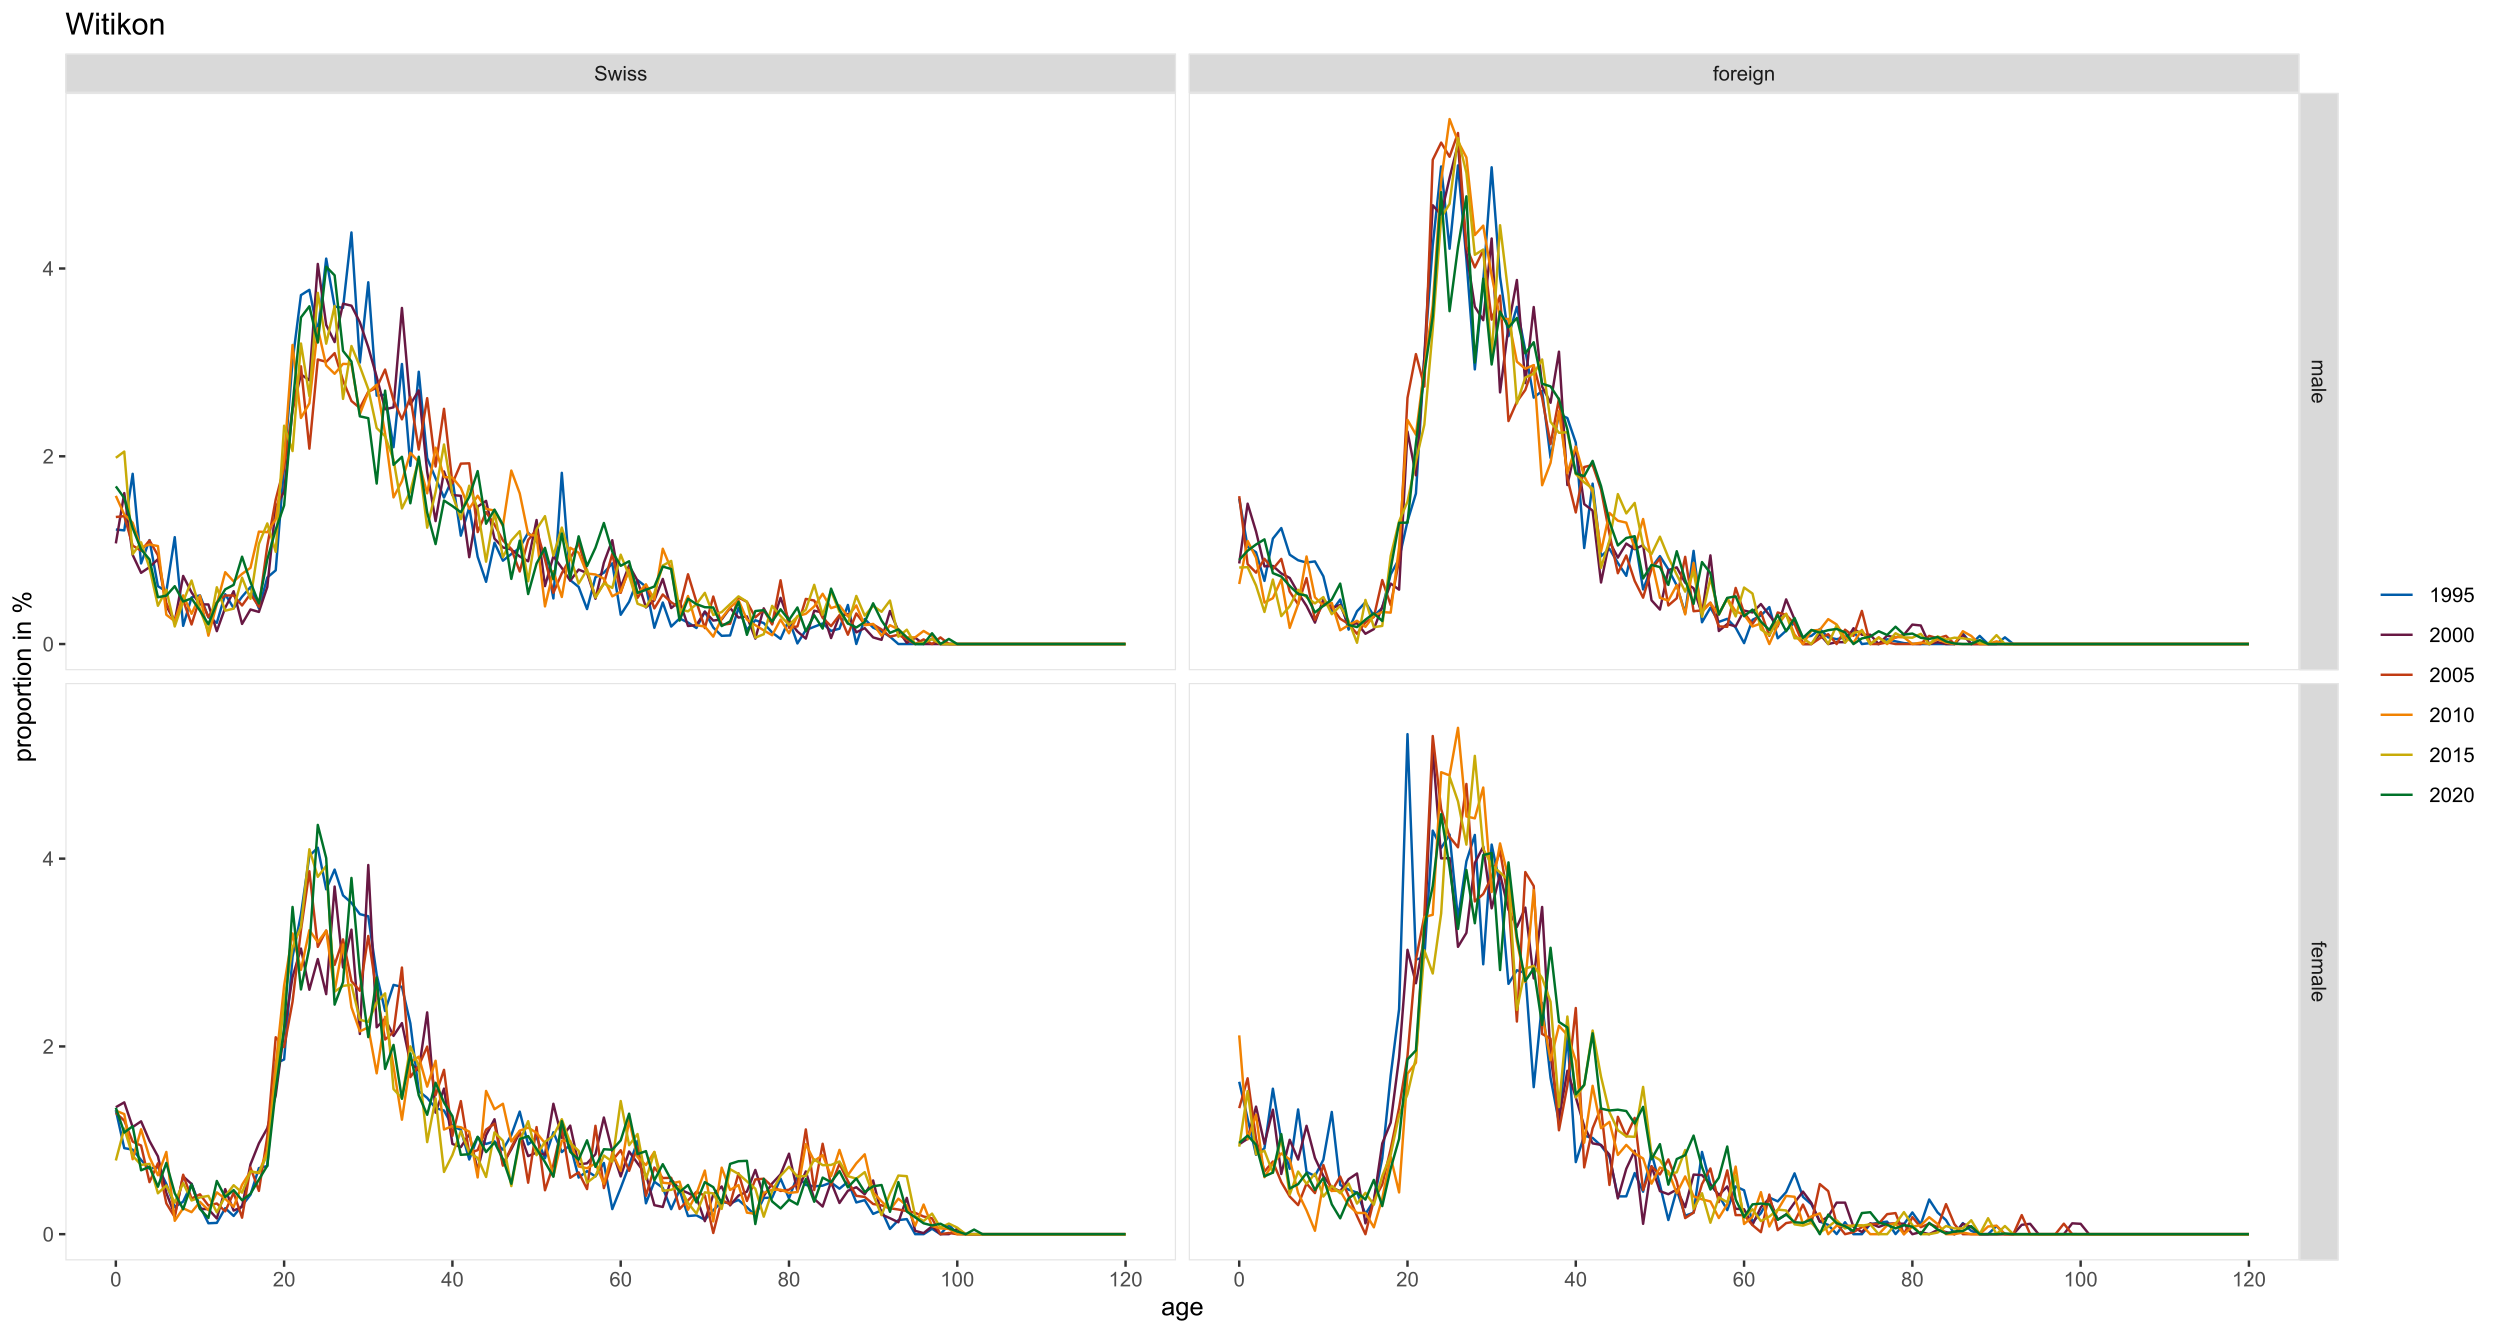 <?xml version="1.0" encoding="UTF-8"?>
<svg xmlns="http://www.w3.org/2000/svg" xmlns:xlink="http://www.w3.org/1999/xlink" width="1080pt" height="576pt" viewBox="0 0 1080 576" version="1.1">
<defs>
<g>
<symbol overflow="visible" id="glyph0-0">
<path style="stroke:none;" d="M 1.102 0 L 1.102 -5.5 L 5.5 -5.5 L 5.5 0 Z M 1.238 -0.137 L 5.363 -0.137 L 5.363 -5.363 L 1.238 -5.363 Z M 1.238 -0.137 "/>
</symbol>
<symbol overflow="visible" id="glyph0-1">
<path style="stroke:none;" d="M 0.395 -2.023 L 1.18 -2.094 C 1.215 -1.773 1.305 -1.516 1.441 -1.316 C 1.574 -1.113 1.785 -0.949 2.074 -0.828 C 2.359 -0.699 2.68 -0.637 3.043 -0.641 C 3.355 -0.637 3.637 -0.684 3.883 -0.781 C 4.125 -0.875 4.305 -1.008 4.426 -1.172 C 4.543 -1.336 4.605 -1.516 4.605 -1.711 C 4.605 -1.906 4.547 -2.078 4.434 -2.227 C 4.316 -2.375 4.129 -2.5 3.867 -2.602 C 3.695 -2.664 3.32 -2.766 2.746 -2.906 C 2.164 -3.047 1.758 -3.176 1.531 -3.301 C 1.227 -3.453 1.004 -3.648 0.855 -3.887 C 0.707 -4.117 0.633 -4.379 0.637 -4.672 C 0.633 -4.984 0.723 -5.281 0.906 -5.562 C 1.082 -5.836 1.344 -6.047 1.695 -6.191 C 2.039 -6.332 2.426 -6.402 2.852 -6.406 C 3.316 -6.402 3.73 -6.328 4.09 -6.18 C 4.445 -6.027 4.719 -5.805 4.91 -5.516 C 5.102 -5.219 5.203 -4.891 5.219 -4.523 L 4.422 -4.465 C 4.375 -4.863 4.23 -5.164 3.984 -5.367 C 3.734 -5.57 3.367 -5.672 2.887 -5.672 C 2.383 -5.672 2.016 -5.578 1.785 -5.395 C 1.555 -5.207 1.441 -4.984 1.441 -4.727 C 1.441 -4.496 1.52 -4.309 1.684 -4.168 C 1.84 -4.02 2.262 -3.871 2.941 -3.719 C 3.617 -3.562 4.082 -3.43 4.336 -3.316 C 4.703 -3.145 4.973 -2.93 5.148 -2.672 C 5.32 -2.414 5.406 -2.113 5.41 -1.777 C 5.406 -1.441 5.312 -1.129 5.121 -0.832 C 4.93 -0.535 4.652 -0.301 4.293 -0.137 C 3.93 0.027 3.527 0.105 3.082 0.109 C 2.512 0.105 2.031 0.023 1.648 -0.141 C 1.258 -0.305 0.957 -0.555 0.742 -0.891 C 0.52 -1.223 0.402 -1.598 0.395 -2.023 Z M 0.395 -2.023 "/>
</symbol>
<symbol overflow="visible" id="glyph0-2">
<path style="stroke:none;" d="M 1.422 0 L 0.027 -4.562 L 0.824 -4.562 L 1.551 -1.93 L 1.82 -0.949 C 1.832 -0.996 1.91 -1.309 2.059 -1.891 L 2.785 -4.562 L 3.578 -4.562 L 4.262 -1.918 L 4.492 -1.043 L 4.754 -1.926 L 5.535 -4.562 L 6.285 -4.562 L 4.859 0 L 4.055 0 L 3.332 -2.734 L 3.152 -3.512 L 2.23 0 Z M 1.422 0 "/>
</symbol>
<symbol overflow="visible" id="glyph0-3">
<path style="stroke:none;" d="M 0.586 -5.41 L 0.586 -6.301 L 1.359 -6.301 L 1.359 -5.41 Z M 0.586 0 L 0.586 -4.562 L 1.359 -4.562 L 1.359 0 Z M 0.586 0 "/>
</symbol>
<symbol overflow="visible" id="glyph0-4">
<path style="stroke:none;" d="M 0.27 -1.363 L 1.035 -1.484 C 1.078 -1.172 1.199 -0.938 1.395 -0.777 C 1.59 -0.609 1.863 -0.527 2.219 -0.531 C 2.57 -0.527 2.832 -0.602 3.008 -0.75 C 3.176 -0.895 3.262 -1.062 3.266 -1.258 C 3.262 -1.43 3.188 -1.566 3.039 -1.672 C 2.93 -1.734 2.664 -1.824 2.246 -1.934 C 1.676 -2.074 1.285 -2.195 1.066 -2.305 C 0.848 -2.406 0.68 -2.551 0.566 -2.738 C 0.453 -2.918 0.398 -3.125 0.398 -3.352 C 0.398 -3.555 0.445 -3.742 0.539 -3.914 C 0.633 -4.086 0.758 -4.23 0.918 -4.348 C 1.039 -4.434 1.203 -4.508 1.41 -4.574 C 1.617 -4.633 1.84 -4.664 2.078 -4.668 C 2.434 -4.664 2.75 -4.613 3.023 -4.512 C 3.293 -4.406 3.492 -4.266 3.621 -4.09 C 3.75 -3.914 3.84 -3.68 3.891 -3.387 L 3.133 -3.281 C 3.098 -3.516 2.996 -3.699 2.832 -3.832 C 2.664 -3.965 2.434 -4.031 2.137 -4.031 C 1.777 -4.031 1.523 -3.973 1.375 -3.855 C 1.223 -3.738 1.148 -3.598 1.148 -3.441 C 1.148 -3.34 1.18 -3.25 1.242 -3.172 C 1.305 -3.086 1.402 -3.02 1.539 -2.965 C 1.613 -2.934 1.84 -2.867 2.223 -2.766 C 2.766 -2.617 3.148 -2.496 3.367 -2.406 C 3.582 -2.312 3.75 -2.176 3.875 -2 C 3.996 -1.82 4.059 -1.602 4.062 -1.34 C 4.059 -1.078 3.984 -0.836 3.836 -0.609 C 3.684 -0.383 3.465 -0.207 3.184 -0.082 C 2.895 0.039 2.574 0.098 2.223 0.102 C 1.625 0.098 1.172 -0.02 0.863 -0.266 C 0.551 -0.508 0.355 -0.875 0.27 -1.363 Z M 0.27 -1.363 "/>
</symbol>
<symbol overflow="visible" id="glyph0-5">
<path style="stroke:none;" d="M 0.766 0 L 0.766 -3.961 L 0.082 -3.961 L 0.082 -4.562 L 0.766 -4.562 L 0.766 -5.047 C 0.762 -5.352 0.789 -5.582 0.848 -5.73 C 0.918 -5.93 1.047 -6.09 1.238 -6.219 C 1.422 -6.34 1.688 -6.402 2.027 -6.406 C 2.246 -6.402 2.484 -6.379 2.75 -6.328 L 2.633 -5.656 C 2.469 -5.68 2.32 -5.695 2.18 -5.699 C 1.945 -5.695 1.777 -5.645 1.68 -5.547 C 1.582 -5.445 1.535 -5.258 1.535 -4.984 L 1.535 -4.562 L 2.422 -4.562 L 2.422 -3.961 L 1.535 -3.961 L 1.535 0 Z M 0.766 0 "/>
</symbol>
<symbol overflow="visible" id="glyph0-6">
<path style="stroke:none;" d="M 0.293 -2.281 C 0.293 -3.125 0.527 -3.754 0.996 -4.16 C 1.387 -4.496 1.863 -4.664 2.434 -4.668 C 3.059 -4.664 3.57 -4.457 3.969 -4.051 C 4.363 -3.637 4.562 -3.07 4.566 -2.348 C 4.562 -1.758 4.477 -1.297 4.301 -0.961 C 4.125 -0.625 3.867 -0.363 3.535 -0.176 C 3.195 0.008 2.828 0.098 2.434 0.102 C 1.789 0.098 1.273 -0.102 0.883 -0.512 C 0.488 -0.918 0.293 -1.508 0.293 -2.281 Z M 1.086 -2.281 C 1.082 -1.695 1.211 -1.258 1.469 -0.969 C 1.723 -0.672 2.043 -0.527 2.434 -0.531 C 2.812 -0.527 3.133 -0.672 3.391 -0.969 C 3.645 -1.258 3.773 -1.707 3.773 -2.309 C 3.773 -2.871 3.645 -3.297 3.387 -3.59 C 3.129 -3.879 2.809 -4.023 2.434 -4.027 C 2.043 -4.023 1.723 -3.879 1.469 -3.594 C 1.211 -3.301 1.082 -2.863 1.086 -2.281 Z M 1.086 -2.281 "/>
</symbol>
<symbol overflow="visible" id="glyph0-7">
<path style="stroke:none;" d="M 0.57 0 L 0.57 -4.562 L 1.266 -4.562 L 1.266 -3.871 C 1.445 -4.191 1.609 -4.406 1.758 -4.512 C 1.906 -4.613 2.07 -4.664 2.258 -4.668 C 2.516 -4.664 2.781 -4.582 3.051 -4.418 L 2.785 -3.699 C 2.59 -3.809 2.402 -3.867 2.219 -3.867 C 2.047 -3.867 1.895 -3.816 1.762 -3.715 C 1.625 -3.613 1.527 -3.473 1.473 -3.293 C 1.383 -3.016 1.34 -2.715 1.344 -2.391 L 1.344 0 Z M 0.57 0 "/>
</symbol>
<symbol overflow="visible" id="glyph0-8">
<path style="stroke:none;" d="M 3.703 -1.469 L 4.504 -1.371 C 4.375 -0.902 4.141 -0.539 3.801 -0.285 C 3.461 -0.027 3.027 0.098 2.496 0.102 C 1.828 0.098 1.297 -0.102 0.906 -0.512 C 0.512 -0.918 0.316 -1.496 0.32 -2.242 C 0.316 -3.008 0.516 -3.605 0.914 -4.031 C 1.309 -4.453 1.82 -4.664 2.453 -4.668 C 3.059 -4.664 3.555 -4.457 3.945 -4.043 C 4.328 -3.629 4.523 -3.043 4.527 -2.289 C 4.523 -2.242 4.523 -2.176 4.523 -2.086 L 1.121 -2.086 C 1.145 -1.582 1.289 -1.195 1.547 -0.93 C 1.801 -0.66 2.117 -0.527 2.5 -0.531 C 2.781 -0.527 3.023 -0.602 3.227 -0.754 C 3.426 -0.902 3.586 -1.141 3.703 -1.469 Z M 1.164 -2.719 L 3.711 -2.719 C 3.672 -3.102 3.578 -3.387 3.422 -3.582 C 3.172 -3.879 2.852 -4.031 2.461 -4.031 C 2.105 -4.031 1.805 -3.91 1.566 -3.672 C 1.32 -3.434 1.188 -3.117 1.164 -2.719 Z M 1.164 -2.719 "/>
</symbol>
<symbol overflow="visible" id="glyph0-9">
<path style="stroke:none;" d="M 0.438 0.379 L 1.191 0.488 C 1.219 0.719 1.309 0.891 1.453 0.996 C 1.645 1.137 1.906 1.207 2.238 1.211 C 2.598 1.207 2.871 1.137 3.066 0.996 C 3.258 0.852 3.391 0.648 3.465 0.395 C 3.5 0.234 3.52 -0.094 3.52 -0.598 C 3.18 -0.199 2.758 0 2.258 0 C 1.625 0 1.141 -0.227 0.801 -0.68 C 0.453 -1.133 0.281 -1.676 0.285 -2.309 C 0.281 -2.742 0.359 -3.141 0.52 -3.512 C 0.676 -3.879 0.906 -4.164 1.207 -4.367 C 1.504 -4.562 1.855 -4.664 2.262 -4.668 C 2.797 -4.664 3.238 -4.445 3.594 -4.012 L 3.594 -4.562 L 4.305 -4.562 L 4.305 -0.617 C 4.301 0.094 4.227 0.594 4.086 0.891 C 3.938 1.188 3.711 1.422 3.398 1.594 C 3.086 1.766 2.699 1.852 2.242 1.852 C 1.695 1.852 1.254 1.727 0.922 1.484 C 0.586 1.234 0.426 0.867 0.438 0.379 Z M 1.078 -2.363 C 1.078 -1.762 1.195 -1.324 1.434 -1.051 C 1.672 -0.773 1.969 -0.637 2.328 -0.641 C 2.68 -0.637 2.98 -0.773 3.223 -1.051 C 3.461 -1.32 3.578 -1.75 3.582 -2.336 C 3.578 -2.895 3.457 -3.316 3.211 -3.602 C 2.961 -3.883 2.66 -4.023 2.316 -4.027 C 1.969 -4.023 1.676 -3.883 1.438 -3.605 C 1.195 -3.324 1.078 -2.91 1.078 -2.363 Z M 1.078 -2.363 "/>
</symbol>
<symbol overflow="visible" id="glyph0-10">
<path style="stroke:none;" d="M 0.578 0 L 0.578 -4.562 L 1.277 -4.562 L 1.277 -3.914 C 1.609 -4.414 2.09 -4.664 2.727 -4.668 C 3 -4.664 3.254 -4.613 3.484 -4.52 C 3.715 -4.418 3.887 -4.289 4.004 -4.129 C 4.113 -3.969 4.195 -3.777 4.246 -3.559 C 4.273 -3.41 4.289 -3.16 4.289 -2.805 L 4.289 0 L 3.516 0 L 3.516 -2.777 C 3.516 -3.09 3.484 -3.324 3.426 -3.484 C 3.363 -3.637 3.258 -3.762 3.105 -3.855 C 2.949 -3.949 2.77 -3.996 2.566 -3.996 C 2.234 -3.996 1.949 -3.891 1.711 -3.68 C 1.469 -3.469 1.348 -3.07 1.352 -2.492 L 1.352 0 Z M 0.578 0 "/>
</symbol>
<symbol overflow="visible" id="glyph0-11">
<path style="stroke:none;" d="M 0.367 -3.105 C 0.363 -3.848 0.438 -4.445 0.594 -4.902 C 0.742 -5.355 0.973 -5.707 1.277 -5.953 C 1.578 -6.199 1.957 -6.32 2.418 -6.324 C 2.754 -6.32 3.051 -6.254 3.309 -6.121 C 3.562 -5.984 3.773 -5.789 3.938 -5.531 C 4.102 -5.273 4.23 -4.961 4.328 -4.594 C 4.422 -4.227 4.469 -3.73 4.473 -3.105 C 4.469 -2.367 4.395 -1.77 4.242 -1.316 C 4.09 -0.859 3.863 -0.508 3.562 -0.262 C 3.258 -0.016 2.875 0.105 2.418 0.109 C 1.809 0.105 1.332 -0.109 0.988 -0.547 C 0.57 -1.066 0.363 -1.922 0.367 -3.105 Z M 1.16 -3.105 C 1.16 -2.07 1.281 -1.379 1.523 -1.039 C 1.766 -0.695 2.062 -0.527 2.418 -0.527 C 2.773 -0.527 3.074 -0.699 3.316 -1.043 C 3.559 -1.387 3.68 -2.074 3.68 -3.105 C 3.68 -4.145 3.559 -4.832 3.316 -5.172 C 3.074 -5.512 2.77 -5.684 2.41 -5.684 C 2.051 -5.684 1.77 -5.531 1.559 -5.234 C 1.293 -4.844 1.16 -4.137 1.16 -3.105 Z M 1.16 -3.105 "/>
</symbol>
<symbol overflow="visible" id="glyph0-12">
<path style="stroke:none;" d="M 4.43 -0.742 L 4.43 0 L 0.266 0 C 0.258 -0.188 0.289 -0.367 0.355 -0.539 C 0.461 -0.82 0.629 -1.098 0.863 -1.375 C 1.094 -1.648 1.434 -1.965 1.879 -2.328 C 2.562 -2.887 3.023 -3.332 3.266 -3.664 C 3.5 -3.988 3.621 -4.301 3.625 -4.594 C 3.621 -4.898 3.512 -5.156 3.297 -5.367 C 3.074 -5.578 2.789 -5.684 2.441 -5.684 C 2.066 -5.684 1.77 -5.57 1.547 -5.348 C 1.32 -5.125 1.207 -4.816 1.207 -4.422 L 0.414 -4.504 C 0.465 -5.094 0.668 -5.543 1.027 -5.855 C 1.379 -6.164 1.855 -6.32 2.457 -6.324 C 3.059 -6.32 3.539 -6.152 3.891 -5.82 C 4.242 -5.484 4.418 -5.07 4.422 -4.578 C 4.418 -4.32 4.367 -4.074 4.266 -3.832 C 4.164 -3.59 3.992 -3.332 3.754 -3.062 C 3.512 -2.793 3.113 -2.426 2.562 -1.957 C 2.094 -1.566 1.797 -1.301 1.664 -1.16 C 1.531 -1.02 1.422 -0.879 1.34 -0.742 Z M 4.43 -0.742 "/>
</symbol>
<symbol overflow="visible" id="glyph0-13">
<path style="stroke:none;" d="M 2.844 0 L 2.844 -1.508 L 0.113 -1.508 L 0.113 -2.219 L 2.988 -6.301 L 3.617 -6.301 L 3.617 -2.219 L 4.469 -2.219 L 4.469 -1.508 L 3.617 -1.508 L 3.617 0 Z M 2.844 -2.219 L 2.844 -5.059 L 0.871 -2.219 Z M 2.844 -2.219 "/>
</symbol>
<symbol overflow="visible" id="glyph0-14">
<path style="stroke:none;" d="M 4.379 -4.758 L 3.609 -4.695 C 3.539 -4.996 3.441 -5.219 3.316 -5.359 C 3.105 -5.574 2.848 -5.684 2.543 -5.688 C 2.297 -5.684 2.078 -5.617 1.895 -5.484 C 1.648 -5.305 1.457 -5.043 1.32 -4.703 C 1.176 -4.363 1.105 -3.879 1.102 -3.25 C 1.285 -3.531 1.512 -3.742 1.781 -3.879 C 2.051 -4.016 2.332 -4.082 2.629 -4.086 C 3.141 -4.082 3.578 -3.895 3.945 -3.516 C 4.305 -3.137 4.488 -2.645 4.492 -2.047 C 4.488 -1.648 4.402 -1.281 4.234 -0.941 C 4.062 -0.602 3.828 -0.34 3.531 -0.16 C 3.23 0.02 2.895 0.105 2.52 0.109 C 1.871 0.105 1.344 -0.129 0.941 -0.602 C 0.531 -1.074 0.328 -1.855 0.332 -2.949 C 0.328 -4.16 0.551 -5.047 1.004 -5.602 C 1.395 -6.082 1.926 -6.32 2.59 -6.324 C 3.086 -6.32 3.492 -6.184 3.809 -5.906 C 4.125 -5.629 4.312 -5.246 4.379 -4.758 Z M 1.219 -2.039 C 1.219 -1.773 1.273 -1.516 1.387 -1.273 C 1.5 -1.027 1.66 -0.844 1.863 -0.719 C 2.066 -0.59 2.277 -0.527 2.504 -0.527 C 2.828 -0.527 3.109 -0.656 3.348 -0.922 C 3.578 -1.184 3.695 -1.543 3.699 -2 C 3.695 -2.43 3.582 -2.773 3.352 -3.027 C 3.117 -3.273 2.824 -3.398 2.477 -3.402 C 2.121 -3.398 1.824 -3.273 1.582 -3.027 C 1.34 -2.773 1.219 -2.445 1.219 -2.039 Z M 1.219 -2.039 "/>
</symbol>
<symbol overflow="visible" id="glyph0-15">
<path style="stroke:none;" d="M 1.555 -3.418 C 1.23 -3.531 0.992 -3.699 0.84 -3.918 C 0.684 -4.133 0.609 -4.395 0.609 -4.699 C 0.609 -5.156 0.773 -5.539 1.102 -5.855 C 1.43 -6.164 1.867 -6.32 2.418 -6.324 C 2.969 -6.32 3.41 -6.16 3.746 -5.844 C 4.078 -5.523 4.246 -5.137 4.25 -4.68 C 4.246 -4.387 4.172 -4.133 4.02 -3.918 C 3.863 -3.699 3.629 -3.531 3.32 -3.418 C 3.707 -3.285 4 -3.082 4.203 -2.805 C 4.402 -2.52 4.504 -2.184 4.508 -1.801 C 4.504 -1.258 4.312 -0.805 3.934 -0.441 C 3.551 -0.074 3.051 0.105 2.434 0.109 C 1.809 0.105 1.309 -0.074 0.926 -0.441 C 0.543 -0.809 0.352 -1.27 0.355 -1.82 C 0.352 -2.23 0.457 -2.574 0.668 -2.852 C 0.875 -3.125 1.168 -3.312 1.555 -3.418 Z M 1.402 -4.727 C 1.398 -4.426 1.496 -4.184 1.688 -3.996 C 1.879 -3.805 2.129 -3.707 2.438 -3.711 C 2.734 -3.707 2.977 -3.801 3.168 -3.992 C 3.355 -4.176 3.449 -4.406 3.453 -4.684 C 3.449 -4.965 3.352 -5.203 3.16 -5.398 C 2.961 -5.586 2.719 -5.684 2.43 -5.688 C 2.129 -5.684 1.883 -5.59 1.691 -5.402 C 1.496 -5.215 1.398 -4.988 1.402 -4.727 Z M 1.152 -1.816 C 1.148 -1.598 1.199 -1.383 1.309 -1.176 C 1.41 -0.969 1.566 -0.809 1.773 -0.695 C 1.98 -0.582 2.203 -0.527 2.441 -0.527 C 2.809 -0.527 3.113 -0.645 3.355 -0.883 C 3.594 -1.121 3.715 -1.426 3.719 -1.793 C 3.715 -2.164 3.59 -2.469 3.344 -2.715 C 3.094 -2.957 2.785 -3.082 2.414 -3.082 C 2.051 -3.082 1.75 -2.961 1.512 -2.719 C 1.27 -2.477 1.148 -2.176 1.152 -1.816 Z M 1.152 -1.816 "/>
</symbol>
<symbol overflow="visible" id="glyph0-16">
<path style="stroke:none;" d="M 3.277 0 L 2.504 0 L 2.504 -4.93 C 2.316 -4.75 2.074 -4.574 1.773 -4.395 C 1.469 -4.215 1.195 -4.082 0.957 -3.996 L 0.957 -4.742 C 1.387 -4.941 1.766 -5.188 2.09 -5.48 C 2.414 -5.77 2.645 -6.051 2.781 -6.324 L 3.277 -6.324 Z M 3.277 0 "/>
</symbol>
<symbol overflow="visible" id="glyph0-17">
<path style="stroke:none;" d="M 0.48 -1.457 L 1.227 -1.527 C 1.285 -1.172 1.406 -0.918 1.586 -0.762 C 1.762 -0.605 1.988 -0.527 2.27 -0.527 C 2.504 -0.527 2.715 -0.582 2.895 -0.691 C 3.074 -0.801 3.219 -0.945 3.336 -1.129 C 3.445 -1.309 3.543 -1.555 3.621 -1.863 C 3.699 -2.172 3.738 -2.484 3.738 -2.809 C 3.738 -2.84 3.734 -2.895 3.734 -2.965 C 3.578 -2.715 3.367 -2.512 3.102 -2.363 C 2.828 -2.207 2.539 -2.133 2.23 -2.137 C 1.707 -2.133 1.266 -2.32 0.906 -2.703 C 0.543 -3.078 0.363 -3.578 0.367 -4.199 C 0.363 -4.836 0.551 -5.348 0.93 -5.738 C 1.305 -6.125 1.777 -6.32 2.348 -6.324 C 2.754 -6.32 3.129 -6.211 3.469 -5.992 C 3.809 -5.77 4.066 -5.457 4.242 -5.051 C 4.418 -4.641 4.504 -4.047 4.508 -3.277 C 4.504 -2.469 4.418 -1.828 4.246 -1.355 C 4.07 -0.875 3.809 -0.512 3.465 -0.266 C 3.117 -0.016 2.715 0.105 2.25 0.109 C 1.758 0.105 1.355 -0.027 1.043 -0.301 C 0.73 -0.574 0.543 -0.961 0.48 -1.457 Z M 3.648 -4.238 C 3.645 -4.676 3.527 -5.027 3.293 -5.293 C 3.055 -5.551 2.77 -5.684 2.441 -5.684 C 2.094 -5.684 1.793 -5.543 1.543 -5.262 C 1.285 -4.98 1.16 -4.617 1.16 -4.172 C 1.16 -3.77 1.281 -3.441 1.523 -3.195 C 1.766 -2.941 2.062 -2.816 2.418 -2.82 C 2.773 -2.816 3.066 -2.941 3.301 -3.195 C 3.527 -3.441 3.645 -3.789 3.648 -4.238 Z M 3.648 -4.238 "/>
</symbol>
<symbol overflow="visible" id="glyph0-18">
<path style="stroke:none;" d="M 0.367 -1.648 L 1.176 -1.719 C 1.234 -1.32 1.375 -1.023 1.594 -0.824 C 1.812 -0.625 2.078 -0.527 2.391 -0.527 C 2.762 -0.527 3.074 -0.668 3.336 -0.949 C 3.59 -1.23 3.719 -1.602 3.723 -2.066 C 3.719 -2.504 3.594 -2.852 3.348 -3.109 C 3.098 -3.363 2.773 -3.492 2.375 -3.492 C 2.125 -3.492 1.902 -3.434 1.703 -3.32 C 1.5 -3.207 1.344 -3.062 1.23 -2.883 L 0.504 -2.977 L 1.113 -6.215 L 4.246 -6.215 L 4.246 -5.473 L 1.73 -5.473 L 1.391 -3.781 C 1.766 -4.039 2.164 -4.172 2.582 -4.176 C 3.129 -4.172 3.594 -3.98 3.973 -3.605 C 4.352 -3.223 4.539 -2.734 4.543 -2.137 C 4.539 -1.562 4.375 -1.07 4.043 -0.656 C 3.637 -0.148 3.086 0.105 2.391 0.109 C 1.816 0.105 1.348 -0.051 0.984 -0.371 C 0.621 -0.691 0.414 -1.117 0.367 -1.648 Z M 0.367 -1.648 "/>
</symbol>
<symbol overflow="visible" id="glyph1-0">
<path style="stroke:none;" d="M 0 1.102 L 5.5 1.102 L 5.5 5.5 L 0 5.5 Z M 0.137 1.238 L 0.137 5.363 L 5.363 5.363 L 5.363 1.238 Z M 0.137 1.238 "/>
</symbol>
<symbol overflow="visible" id="glyph1-1">
<path style="stroke:none;" d="M 0 0.578 L 4.562 0.578 L 4.562 1.273 L 3.922 1.273 C 4.141 1.414 4.32 1.605 4.461 1.844 C 4.594 2.078 4.664 2.348 4.668 2.656 C 4.664 2.992 4.594 3.27 4.457 3.488 C 4.312 3.699 4.117 3.852 3.867 3.945 C 4.398 4.301 4.664 4.773 4.668 5.355 C 4.664 5.805 4.539 6.148 4.289 6.395 C 4.039 6.637 3.652 6.762 3.133 6.762 L 0 6.762 L 0 5.996 L 2.875 5.996 C 3.184 5.992 3.406 5.969 3.543 5.918 C 3.676 5.867 3.785 5.773 3.871 5.645 C 3.953 5.512 3.996 5.359 3.996 5.184 C 3.996 4.859 3.887 4.594 3.676 4.383 C 3.457 4.172 3.117 4.066 2.652 4.066 L 0 4.066 L 0 3.293 L 2.965 3.293 C 3.309 3.293 3.566 3.227 3.738 3.102 C 3.91 2.973 3.996 2.77 3.996 2.484 C 3.996 2.266 3.938 2.062 3.824 1.879 C 3.707 1.691 3.539 1.559 3.32 1.477 C 3.098 1.391 2.781 1.348 2.367 1.352 L 0 1.352 Z M 0 0.578 "/>
</symbol>
<symbol overflow="visible" id="glyph1-2">
<path style="stroke:none;" d="M 0.562 3.559 C 0.32 3.27 0.148 2.996 0.047 2.73 C -0.051 2.465 -0.098 2.18 -0.102 1.879 C -0.098 1.375 0.02 0.988 0.266 0.719 C 0.508 0.449 0.82 0.316 1.203 0.316 C 1.422 0.316 1.629 0.367 1.816 0.469 C 2 0.57 2.148 0.703 2.262 0.867 C 2.371 1.031 2.453 1.215 2.516 1.426 C 2.551 1.574 2.59 1.805 2.629 2.113 C 2.703 2.734 2.793 3.195 2.895 3.492 C 3 3.492 3.066 3.492 3.098 3.496 C 3.41 3.492 3.633 3.418 3.766 3.277 C 3.938 3.074 4.023 2.781 4.027 2.398 C 4.023 2.031 3.961 1.762 3.836 1.59 C 3.707 1.414 3.48 1.289 3.16 1.207 L 3.262 0.449 C 3.582 0.516 3.844 0.629 4.043 0.789 C 4.242 0.945 4.395 1.172 4.504 1.473 C 4.609 1.77 4.664 2.117 4.668 2.508 C 4.664 2.898 4.617 3.215 4.527 3.457 C 4.434 3.699 4.32 3.879 4.184 3.996 C 4.043 4.109 3.867 4.188 3.656 4.238 C 3.523 4.258 3.285 4.27 2.945 4.273 L 1.914 4.273 C 1.191 4.27 0.734 4.289 0.547 4.324 C 0.352 4.355 0.172 4.418 0 4.52 L 0 3.711 C 0.16 3.629 0.348 3.578 0.562 3.559 Z M 2.289 3.492 C 2.172 3.211 2.074 2.789 2 2.23 C 1.949 1.91 1.898 1.684 1.844 1.555 C 1.785 1.422 1.699 1.32 1.59 1.25 C 1.477 1.176 1.355 1.141 1.227 1.145 C 1.016 1.141 0.844 1.219 0.707 1.379 C 0.57 1.531 0.504 1.762 0.504 2.062 C 0.504 2.359 0.566 2.621 0.699 2.855 C 0.824 3.086 1.004 3.258 1.234 3.367 C 1.406 3.449 1.664 3.492 2.008 3.492 Z M 2.289 3.492 "/>
</symbol>
<symbol overflow="visible" id="glyph1-3">
<path style="stroke:none;" d="M 0 0.562 L 6.301 0.562 L 6.301 1.336 L 0 1.336 Z M 0 0.562 "/>
</symbol>
<symbol overflow="visible" id="glyph1-4">
<path style="stroke:none;" d="M 1.469 3.703 L 1.371 4.504 C 0.902 4.375 0.539 4.141 0.285 3.801 C 0.027 3.461 -0.098 3.027 -0.102 2.496 C -0.098 1.828 0.102 1.297 0.512 0.906 C 0.918 0.512 1.496 0.316 2.242 0.32 C 3.008 0.316 3.605 0.516 4.031 0.914 C 4.453 1.309 4.664 1.82 4.668 2.453 C 4.664 3.059 4.457 3.555 4.043 3.945 C 3.629 4.328 3.043 4.523 2.289 4.527 C 2.242 4.523 2.176 4.523 2.086 4.523 L 2.086 1.121 C 1.582 1.145 1.195 1.289 0.93 1.547 C 0.66 1.801 0.527 2.117 0.531 2.5 C 0.527 2.781 0.602 3.023 0.754 3.227 C 0.902 3.426 1.141 3.586 1.469 3.703 Z M 2.719 1.164 L 2.719 3.711 C 3.102 3.672 3.387 3.578 3.582 3.422 C 3.879 3.172 4.031 2.852 4.031 2.461 C 4.031 2.105 3.91 1.805 3.672 1.566 C 3.434 1.32 3.117 1.188 2.719 1.164 Z M 2.719 1.164 "/>
</symbol>
<symbol overflow="visible" id="glyph1-5">
<path style="stroke:none;" d="M 0 0.766 L 3.961 0.766 L 3.961 0.082 L 4.562 0.082 L 4.562 0.766 L 5.047 0.766 C 5.352 0.762 5.582 0.789 5.73 0.848 C 5.93 0.918 6.09 1.047 6.219 1.238 C 6.34 1.422 6.402 1.688 6.406 2.027 C 6.402 2.246 6.379 2.484 6.328 2.75 L 5.656 2.633 C 5.68 2.469 5.695 2.32 5.699 2.18 C 5.695 1.941 5.645 1.773 5.547 1.68 C 5.445 1.582 5.258 1.535 4.984 1.535 L 4.562 1.535 L 4.562 2.422 L 3.961 2.422 L 3.961 1.535 L 0 1.535 Z M 0 0.766 "/>
</symbol>
<symbol overflow="visible" id="glyph2-0">
<path style="stroke:none;" d="M 1.375 0 L 1.375 -6.875 L 6.875 -6.875 L 6.875 0 Z M 1.547 -0.172 L 6.703 -0.172 L 6.703 -6.703 L 1.547 -6.703 Z M 1.547 -0.172 "/>
</symbol>
<symbol overflow="visible" id="glyph2-1">
<path style="stroke:none;" d="M 4.445 -0.703 C 4.086 -0.398 3.742 -0.184 3.414 -0.059 C 3.082 0.066 2.727 0.129 2.348 0.129 C 1.719 0.129 1.238 -0.023 0.902 -0.328 C 0.566 -0.633 0.398 -1.023 0.398 -1.504 C 0.398 -1.781 0.461 -2.035 0.586 -2.27 C 0.711 -2.496 0.875 -2.684 1.086 -2.824 C 1.289 -2.965 1.523 -3.07 1.781 -3.141 C 1.969 -3.191 2.254 -3.238 2.641 -3.289 C 3.418 -3.375 3.992 -3.488 4.367 -3.621 C 4.367 -3.754 4.371 -3.836 4.371 -3.871 C 4.371 -4.266 4.277 -4.543 4.098 -4.703 C 3.848 -4.918 3.48 -5.027 2.996 -5.031 C 2.539 -5.027 2.203 -4.949 1.988 -4.793 C 1.77 -4.633 1.609 -4.352 1.508 -3.949 L 0.562 -4.078 C 0.648 -4.48 0.789 -4.805 0.988 -5.055 C 1.184 -5.301 1.469 -5.492 1.844 -5.629 C 2.215 -5.762 2.645 -5.828 3.137 -5.832 C 3.621 -5.828 4.02 -5.773 4.324 -5.66 C 4.629 -5.543 4.852 -5.398 4.996 -5.227 C 5.137 -5.055 5.238 -4.836 5.297 -4.57 C 5.328 -4.406 5.344 -4.109 5.344 -3.68 L 5.344 -2.391 C 5.344 -1.492 5.363 -0.922 5.406 -0.684 C 5.445 -0.445 5.527 -0.219 5.648 0 L 4.641 0 C 4.539 -0.199 4.473 -0.434 4.445 -0.703 Z M 4.367 -2.863 C 4.012 -2.719 3.488 -2.598 2.789 -2.496 C 2.391 -2.438 2.105 -2.371 1.941 -2.301 C 1.773 -2.227 1.648 -2.121 1.562 -1.988 C 1.473 -1.848 1.43 -1.695 1.43 -1.531 C 1.43 -1.27 1.527 -1.055 1.723 -0.887 C 1.918 -0.711 2.203 -0.625 2.578 -0.629 C 2.949 -0.625 3.277 -0.707 3.57 -0.871 C 3.859 -1.031 4.074 -1.254 4.211 -1.543 C 4.312 -1.754 4.363 -2.078 4.367 -2.508 Z M 4.367 -2.863 "/>
</symbol>
<symbol overflow="visible" id="glyph2-2">
<path style="stroke:none;" d="M 0.547 0.473 L 1.488 0.613 C 1.527 0.898 1.637 1.109 1.816 1.246 C 2.055 1.422 2.379 1.512 2.797 1.516 C 3.242 1.512 3.59 1.422 3.832 1.246 C 4.074 1.062 4.238 0.812 4.328 0.492 C 4.379 0.297 4.402 -0.113 4.398 -0.746 C 3.973 -0.246 3.445 0 2.82 0 C 2.031 0 1.426 -0.281 1 -0.848 C 0.566 -1.41 0.352 -2.09 0.355 -2.883 C 0.352 -3.426 0.449 -3.926 0.648 -4.391 C 0.844 -4.848 1.129 -5.203 1.504 -5.457 C 1.875 -5.703 2.316 -5.828 2.824 -5.832 C 3.496 -5.828 4.051 -5.559 4.492 -5.016 L 4.492 -5.703 L 5.383 -5.703 L 5.383 -0.773 C 5.379 0.113 5.289 0.742 5.109 1.113 C 4.93 1.484 4.641 1.777 4.25 1.992 C 3.855 2.207 3.375 2.312 2.805 2.316 C 2.121 2.312 1.57 2.16 1.152 1.855 C 0.734 1.547 0.531 1.086 0.547 0.473 Z M 1.348 -2.953 C 1.348 -2.203 1.496 -1.656 1.793 -1.316 C 2.09 -0.969 2.461 -0.797 2.91 -0.801 C 3.352 -0.797 3.723 -0.969 4.027 -1.312 C 4.324 -1.656 4.477 -2.191 4.48 -2.922 C 4.477 -3.617 4.32 -4.145 4.016 -4.5 C 3.703 -4.852 3.332 -5.027 2.895 -5.031 C 2.465 -5.027 2.098 -4.852 1.797 -4.508 C 1.496 -4.156 1.348 -3.641 1.348 -2.953 Z M 1.348 -2.953 "/>
</symbol>
<symbol overflow="visible" id="glyph2-3">
<path style="stroke:none;" d="M 4.629 -1.836 L 5.629 -1.715 C 5.469 -1.125 5.176 -0.672 4.75 -0.352 C 4.324 -0.031 3.781 0.129 3.121 0.129 C 2.281 0.129 1.617 -0.125 1.133 -0.641 C 0.641 -1.152 0.398 -1.875 0.402 -2.805 C 0.398 -3.762 0.645 -4.504 1.145 -5.035 C 1.637 -5.562 2.277 -5.828 3.066 -5.832 C 3.824 -5.828 4.449 -5.57 4.934 -5.051 C 5.418 -4.531 5.66 -3.801 5.66 -2.863 C 5.66 -2.805 5.656 -2.719 5.656 -2.605 L 1.402 -2.605 C 1.434 -1.977 1.613 -1.496 1.934 -1.164 C 2.25 -0.828 2.645 -0.66 3.125 -0.664 C 3.477 -0.66 3.781 -0.754 4.031 -0.945 C 4.281 -1.129 4.48 -1.426 4.629 -1.836 Z M 1.457 -3.398 L 4.641 -3.398 C 4.598 -3.879 4.473 -4.238 4.273 -4.48 C 3.961 -4.852 3.562 -5.039 3.078 -5.039 C 2.629 -5.039 2.258 -4.891 1.957 -4.594 C 1.652 -4.297 1.484 -3.898 1.457 -3.398 Z M 1.457 -3.398 "/>
</symbol>
<symbol overflow="visible" id="glyph3-0">
<path style="stroke:none;" d="M 0 -1.375 L -6.875 -1.375 L -6.875 -6.875 L 0 -6.875 Z M -0.172 -1.547 L -0.172 -6.703 L -6.703 -6.703 L -6.703 -1.547 Z M -0.172 -1.547 "/>
</symbol>
<symbol overflow="visible" id="glyph3-1">
<path style="stroke:none;" d="M 2.188 -0.727 L -5.703 -0.727 L -5.703 -1.605 L -4.961 -1.605 C -5.25 -1.812 -5.469 -2.047 -5.613 -2.309 C -5.758 -2.57 -5.828 -2.887 -5.832 -3.262 C -5.828 -3.746 -5.703 -4.176 -5.457 -4.551 C -5.203 -4.922 -4.852 -5.203 -4.395 -5.391 C -3.938 -5.578 -3.438 -5.672 -2.895 -5.676 C -2.309 -5.672 -1.781 -5.566 -1.316 -5.359 C -0.848 -5.148 -0.488 -4.844 -0.242 -4.449 C 0.008 -4.047 0.129 -3.629 0.129 -3.191 C 0.129 -2.867 0.062 -2.578 -0.074 -2.32 C -0.207 -2.062 -0.379 -1.852 -0.59 -1.691 L 2.188 -1.691 Z M -2.82 -1.602 C -2.082 -1.598 -1.539 -1.746 -1.191 -2.047 C -0.836 -2.34 -0.66 -2.699 -0.664 -3.125 C -0.66 -3.551 -0.844 -3.918 -1.211 -4.227 C -1.574 -4.531 -2.137 -4.688 -2.898 -4.688 C -3.625 -4.688 -4.168 -4.535 -4.531 -4.238 C -4.891 -3.938 -5.074 -3.582 -5.074 -3.168 C -5.074 -2.754 -4.879 -2.391 -4.496 -2.074 C -4.109 -1.758 -3.551 -1.598 -2.82 -1.602 Z M -2.82 -1.602 "/>
</symbol>
<symbol overflow="visible" id="glyph3-2">
<path style="stroke:none;" d="M 0 -0.715 L -5.703 -0.715 L -5.703 -1.586 L -4.84 -1.586 C -5.242 -1.805 -5.508 -2.008 -5.637 -2.199 C -5.766 -2.383 -5.828 -2.59 -5.832 -2.82 C -5.828 -3.141 -5.727 -3.473 -5.523 -3.812 L -4.625 -3.48 C -4.762 -3.242 -4.832 -3.004 -4.836 -2.773 C -4.832 -2.555 -4.77 -2.363 -4.645 -2.199 C -4.516 -2.027 -4.34 -1.91 -4.113 -1.844 C -3.77 -1.73 -3.391 -1.676 -2.984 -1.68 L 0 -1.68 Z M 0 -0.715 "/>
</symbol>
<symbol overflow="visible" id="glyph3-3">
<path style="stroke:none;" d="M -2.852 -0.367 C -3.906 -0.363 -4.688 -0.656 -5.199 -1.246 C -5.617 -1.734 -5.828 -2.332 -5.832 -3.039 C -5.828 -3.82 -5.574 -4.461 -5.062 -4.961 C -4.547 -5.457 -3.836 -5.707 -2.934 -5.711 C -2.195 -5.707 -1.617 -5.598 -1.199 -5.379 C -0.777 -5.156 -0.449 -4.832 -0.219 -4.414 C 0.016 -3.992 0.129 -3.535 0.129 -3.039 C 0.129 -2.238 -0.125 -1.594 -0.637 -1.105 C -1.148 -0.609 -1.887 -0.363 -2.852 -0.367 Z M -2.852 -1.359 C -2.121 -1.359 -1.574 -1.516 -1.211 -1.836 C -0.844 -2.152 -0.66 -2.555 -0.664 -3.039 C -0.66 -3.516 -0.844 -3.914 -1.211 -4.234 C -1.574 -4.551 -2.133 -4.711 -2.883 -4.715 C -3.586 -4.711 -4.117 -4.551 -4.484 -4.234 C -4.844 -3.91 -5.027 -3.512 -5.031 -3.039 C -5.027 -2.555 -4.848 -2.152 -4.488 -1.836 C -4.129 -1.516 -3.582 -1.359 -2.852 -1.359 Z M -2.852 -1.359 "/>
</symbol>
<symbol overflow="visible" id="glyph3-4">
<path style="stroke:none;" d="M -0.863 -2.836 L -0.012 -2.977 C 0.043 -2.703 0.07 -2.457 0.074 -2.246 C 0.07 -1.891 0.02 -1.621 -0.09 -1.43 C -0.199 -1.234 -0.348 -1.098 -0.527 -1.02 C -0.707 -0.941 -1.086 -0.902 -1.672 -0.902 L -4.953 -0.902 L -4.953 -0.195 L -5.703 -0.195 L -5.703 -0.902 L -7.117 -0.902 L -7.695 -1.863 L -5.703 -1.863 L -5.703 -2.836 L -4.953 -2.836 L -4.953 -1.863 L -1.617 -1.863 C -1.34 -1.863 -1.16 -1.879 -1.082 -1.914 C -1 -1.945 -0.938 -2 -0.895 -2.078 C -0.848 -2.152 -0.824 -2.262 -0.828 -2.41 C -0.824 -2.516 -0.836 -2.66 -0.863 -2.836 Z M -0.863 -2.836 "/>
</symbol>
<symbol overflow="visible" id="glyph3-5">
<path style="stroke:none;" d="M -6.762 -0.73 L -7.875 -0.73 L -7.875 -1.699 L -6.762 -1.699 Z M 0 -0.73 L -5.703 -0.73 L -5.703 -1.699 L 0 -1.695 Z M 0 -0.73 "/>
</symbol>
<symbol overflow="visible" id="glyph3-6">
<path style="stroke:none;" d="M 0 -0.727 L -5.703 -0.727 L -5.703 -1.594 L -4.895 -1.594 C -5.516 -2.012 -5.828 -2.617 -5.832 -3.41 C -5.828 -3.754 -5.766 -4.066 -5.645 -4.355 C -5.52 -4.641 -5.359 -4.859 -5.16 -5.004 C -4.957 -5.145 -4.719 -5.242 -4.445 -5.305 C -4.266 -5.336 -3.953 -5.355 -3.508 -5.359 L 0 -5.359 L 0 -4.395 L -3.469 -4.395 C -3.863 -4.395 -4.156 -4.355 -4.352 -4.281 C -4.543 -4.203 -4.699 -4.07 -4.82 -3.879 C -4.934 -3.688 -4.992 -3.461 -4.996 -3.207 C -4.992 -2.793 -4.859 -2.438 -4.602 -2.141 C -4.336 -1.836 -3.844 -1.688 -3.117 -1.691 L 0 -1.691 Z M 0 -0.727 "/>
</symbol>
<symbol overflow="visible" id="glyph3-7">
<path style="stroke:none;" d=""/>
</symbol>
<symbol overflow="visible" id="glyph3-8">
<path style="stroke:none;" d="M -5.984 -0.641 C -6.543 -0.637 -7.023 -0.777 -7.418 -1.062 C -7.809 -1.344 -8.004 -1.754 -8.008 -2.293 C -8.004 -2.785 -7.828 -3.195 -7.477 -3.52 C -7.125 -3.844 -6.605 -4.008 -5.926 -4.008 C -5.254 -4.008 -4.742 -3.844 -4.383 -3.516 C -4.023 -3.188 -3.844 -2.781 -3.844 -2.305 C -3.844 -1.824 -4.02 -1.43 -4.375 -1.113 C -4.73 -0.797 -5.266 -0.637 -5.984 -0.641 Z M -7.344 -2.32 C -7.34 -2.078 -7.238 -1.879 -7.031 -1.723 C -6.82 -1.562 -6.438 -1.48 -5.887 -1.484 C -5.379 -1.48 -5.023 -1.562 -4.82 -1.723 C -4.613 -1.883 -4.512 -2.082 -4.512 -2.32 C -4.512 -2.562 -4.613 -2.762 -4.82 -2.926 C -5.027 -3.082 -5.406 -3.164 -5.961 -3.164 C -6.469 -3.164 -6.828 -3.082 -7.035 -2.922 C -7.238 -2.758 -7.34 -2.559 -7.344 -2.32 Z M 0.289 -2.324 L -8.008 -6.633 L -8.008 -7.418 L 0.289 -3.125 Z M -1.848 -5.73 C -2.41 -5.73 -2.891 -5.871 -3.281 -6.152 C -3.672 -6.434 -3.867 -6.844 -3.871 -7.391 C -3.867 -7.883 -3.691 -8.293 -3.34 -8.617 C -2.988 -8.941 -2.469 -9.105 -1.789 -9.105 C -1.117 -9.105 -0.605 -8.941 -0.25 -8.613 C 0.109 -8.285 0.285 -7.879 0.289 -7.395 C 0.285 -6.918 0.113 -6.52 -0.242 -6.203 C -0.594 -5.887 -1.129 -5.73 -1.848 -5.73 Z M -3.207 -7.418 C -3.203 -7.172 -3.102 -6.969 -2.895 -6.812 C -2.684 -6.652 -2.301 -6.574 -1.75 -6.574 C -1.246 -6.574 -0.891 -6.652 -0.688 -6.816 C -0.477 -6.973 -0.375 -7.172 -0.375 -7.414 C -0.375 -7.656 -0.477 -7.859 -0.688 -8.02 C -0.891 -8.18 -1.27 -8.262 -1.824 -8.262 C -2.332 -8.262 -2.691 -8.18 -2.898 -8.02 C -3.102 -7.855 -3.203 -7.656 -3.207 -7.418 Z M -3.207 -7.418 "/>
</symbol>
<symbol overflow="visible" id="glyph4-0">
<path style="stroke:none;" d="M 1.648 0 L 1.648 -8.25 L 8.25 -8.25 L 8.25 0 Z M 1.855 -0.207 L 8.043 -0.207 L 8.043 -8.043 L 1.855 -8.043 Z M 1.855 -0.207 "/>
</symbol>
<symbol overflow="visible" id="glyph4-1">
<path style="stroke:none;" d="M 2.668 0 L 0.16 -9.449 L 1.445 -9.449 L 2.883 -3.254 C 3.035 -2.602 3.168 -1.957 3.281 -1.32 C 3.52 -2.328 3.66 -2.91 3.707 -3.066 L 5.504 -9.449 L 7.012 -9.449 L 8.367 -4.668 C 8.703 -3.477 8.945 -2.359 9.102 -1.32 C 9.219 -1.914 9.375 -2.602 9.57 -3.379 L 11.055 -9.449 L 12.312 -9.449 L 9.719 0 L 8.516 0 L 6.523 -7.199 C 6.352 -7.797 6.254 -8.168 6.227 -8.309 C 6.125 -7.871 6.031 -7.5 5.949 -7.199 L 3.945 0 Z M 2.668 0 "/>
</symbol>
<symbol overflow="visible" id="glyph4-2">
<path style="stroke:none;" d="M 0.875 -8.113 L 0.875 -9.449 L 2.035 -9.449 L 2.035 -8.113 Z M 0.875 0 L 0.875 -6.844 L 2.035 -6.844 L 2.035 0 Z M 0.875 0 "/>
</symbol>
<symbol overflow="visible" id="glyph4-3">
<path style="stroke:none;" d="M 3.402 -1.039 L 3.57 -0.012 C 3.242 0.055 2.953 0.086 2.695 0.09 C 2.273 0.086 1.945 0.023 1.715 -0.109 C 1.48 -0.238 1.316 -0.414 1.223 -0.633 C 1.125 -0.852 1.078 -1.309 1.082 -2.004 L 1.082 -5.941 L 0.23 -5.941 L 0.23 -6.844 L 1.082 -6.844 L 1.082 -8.539 L 2.238 -9.234 L 2.238 -6.844 L 3.402 -6.844 L 3.402 -5.941 L 2.238 -5.941 L 2.238 -1.941 C 2.238 -1.605 2.258 -1.395 2.297 -1.301 C 2.336 -1.207 2.402 -1.129 2.496 -1.074 C 2.59 -1.016 2.723 -0.988 2.895 -0.992 C 3.02 -0.988 3.188 -1.004 3.402 -1.039 Z M 3.402 -1.039 "/>
</symbol>
<symbol overflow="visible" id="glyph4-4">
<path style="stroke:none;" d="M 0.875 0 L 0.875 -9.449 L 2.035 -9.449 L 2.035 -4.062 L 4.781 -6.844 L 6.285 -6.844 L 3.668 -4.305 L 6.547 0 L 5.117 0 L 2.855 -3.5 L 2.035 -2.715 L 2.035 0 Z M 0.875 0 "/>
</symbol>
<symbol overflow="visible" id="glyph4-5">
<path style="stroke:none;" d="M 0.438 -3.422 C 0.434 -4.688 0.785 -5.625 1.496 -6.238 C 2.082 -6.742 2.801 -6.996 3.648 -7 C 4.586 -6.996 5.355 -6.688 5.953 -6.074 C 6.551 -5.453 6.848 -4.602 6.852 -3.52 C 6.848 -2.637 6.715 -1.945 6.453 -1.441 C 6.188 -0.934 5.805 -0.539 5.301 -0.262 C 4.793 0.016 4.242 0.152 3.648 0.156 C 2.688 0.152 1.914 -0.152 1.324 -0.766 C 0.73 -1.379 0.434 -2.266 0.438 -3.422 Z M 1.629 -3.422 C 1.629 -2.547 1.82 -1.891 2.203 -1.453 C 2.586 -1.016 3.066 -0.797 3.648 -0.801 C 4.223 -0.797 4.703 -1.016 5.086 -1.457 C 5.469 -1.891 5.66 -2.559 5.66 -3.461 C 5.66 -4.305 5.465 -4.945 5.082 -5.383 C 4.691 -5.816 4.215 -6.035 3.648 -6.039 C 3.066 -6.035 2.586 -5.816 2.203 -5.387 C 1.82 -4.949 1.629 -4.297 1.629 -3.422 Z M 1.629 -3.422 "/>
</symbol>
<symbol overflow="visible" id="glyph4-6">
<path style="stroke:none;" d="M 0.871 0 L 0.871 -6.844 L 1.914 -6.844 L 1.914 -5.871 C 2.414 -6.621 3.141 -6.996 4.094 -7 C 4.504 -6.996 4.883 -6.922 5.23 -6.777 C 5.574 -6.625 5.832 -6.43 6.008 -6.191 C 6.176 -5.949 6.297 -5.664 6.367 -5.336 C 6.41 -5.121 6.434 -4.746 6.434 -4.207 L 6.434 0 L 5.273 0 L 5.273 -4.164 C 5.273 -4.633 5.227 -4.984 5.137 -5.223 C 5.043 -5.453 4.883 -5.641 4.656 -5.781 C 4.426 -5.918 4.156 -5.988 3.848 -5.992 C 3.352 -5.988 2.926 -5.832 2.566 -5.523 C 2.207 -5.207 2.027 -4.613 2.031 -3.738 L 2.031 0 Z M 0.871 0 "/>
</symbol>
</g>
<clipPath id="clip1">
  <path d="M 28.234 40.105 L 508.051 40.105 L 508.051 289.566 L 28.234 289.566 Z M 28.234 40.105 "/>
</clipPath>
<clipPath id="clip2">
  <path d="M 28.234 40.105 L 508.051 40.105 L 508.051 289.566 L 28.234 289.566 Z M 28.234 40.105 "/>
</clipPath>
<clipPath id="clip3">
  <path d="M 28.234 295.047 L 508.051 295.047 L 508.051 544.508 L 28.234 544.508 Z M 28.234 295.047 "/>
</clipPath>
<clipPath id="clip4">
  <path d="M 28.234 295.047 L 508.051 295.047 L 508.051 544.508 L 28.234 544.508 Z M 28.234 295.047 "/>
</clipPath>
<clipPath id="clip5">
  <path d="M 513.531 40.105 L 993.348 40.105 L 993.348 289.566 L 513.531 289.566 Z M 513.531 40.105 "/>
</clipPath>
<clipPath id="clip6">
  <path d="M 513.531 40.105 L 993.348 40.105 L 993.348 289.566 L 513.531 289.566 Z M 513.531 40.105 "/>
</clipPath>
<clipPath id="clip7">
  <path d="M 513.531 295.047 L 993.348 295.047 L 993.348 544.508 L 513.531 544.508 Z M 513.531 295.047 "/>
</clipPath>
<clipPath id="clip8">
  <path d="M 513.531 295.047 L 993.348 295.047 L 993.348 544.508 L 513.531 544.508 Z M 513.531 295.047 "/>
</clipPath>
<clipPath id="clip9">
  <path d="M 28.234 23.188 L 508.051 23.188 L 508.051 40.105 L 28.234 40.105 Z M 28.234 23.188 "/>
</clipPath>
<clipPath id="clip10">
  <path d="M 513.531 23.188 L 993.348 23.188 L 993.348 40.105 L 513.531 40.105 Z M 513.531 23.188 "/>
</clipPath>
<clipPath id="clip11">
  <path d="M 993.348 40.105 L 1010.266 40.105 L 1010.266 289.566 L 993.348 289.566 Z M 993.348 40.105 "/>
</clipPath>
<clipPath id="clip12">
  <path d="M 993.348 295.047 L 1010.266 295.047 L 1010.266 544.508 L 993.348 544.508 Z M 993.348 295.047 "/>
</clipPath>
</defs>
<g id="surface1554">
<rect x="0" y="0" width="1080" height="576" style="fill:rgb(100%,100%,100%);fill-opacity:1;stroke:none;"/>
<rect x="0" y="0" width="1080" height="576" style="fill:rgb(100%,100%,100%);fill-opacity:1;stroke:none;"/>
<path style="fill:none;stroke-width:1.067;stroke-linecap:round;stroke-linejoin:round;stroke:rgb(100%,100%,100%);stroke-opacity:1;stroke-miterlimit:10;" d="M 0 576 L 1080 576 L 1080 0 L 0 0 Z M 0 576 "/>
<g clip-path="url(#clip1)" clip-rule="nonzero">
<path style=" stroke:none;fill-rule:nonzero;fill:rgb(100%,100%,100%);fill-opacity:1;" d="M 28.234 289.566 L 508.051 289.566 L 508.051 40.105 L 28.234 40.105 Z M 28.234 289.566 "/>
</g>
<path style="fill:none;stroke-width:1.067;stroke-linecap:butt;stroke-linejoin:round;stroke:rgb(0%,36.078%,66.275%);stroke-opacity:1;stroke-miterlimit:10;" d="M 50.043 228.75 L 53.68 229.125 L 57.312 204.684 L 60.949 243.398 L 64.582 233.328 L 68.219 253.238 L 71.855 255.477 L 75.488 232.059 L 79.125 270.367 L 82.758 258.066 L 86.395 257.211 L 90.027 266.664 L 93.664 269.062 L 97.297 256.699 L 100.934 262.719 L 104.57 257.781 L 108.203 253.629 L 111.84 262.836 L 115.473 249.48 L 119.109 246.383 L 122.742 201.242 L 126.379 156.031 L 130.012 127.48 L 133.648 125.207 L 137.285 143.465 L 140.918 111.723 L 144.555 132.449 L 148.188 132.969 L 151.824 100.422 L 155.457 156.645 L 159.094 121.941 L 162.727 170.902 L 166.363 170.52 L 170 193.191 L 173.633 157.254 L 177.27 201.242 L 180.902 160.602 L 184.539 197.852 L 188.172 206.605 L 191.809 214.93 L 195.441 206.895 L 199.078 231.406 L 202.715 219.207 L 206.348 240.516 L 209.984 251.34 L 213.617 234.488 L 217.254 242.215 L 220.887 239.336 L 224.523 236.68 L 228.156 230.125 L 231.793 233.941 L 235.43 238.844 L 239.062 258.523 L 242.699 204.27 L 246.332 250.605 L 249.969 253.531 L 253.602 263.121 L 257.238 249.367 L 260.871 247.414 L 264.508 243.359 L 268.145 265.574 L 271.777 259.973 L 275.414 250.586 L 279.047 253.453 L 282.684 271.191 L 286.316 260.289 L 289.953 270.668 L 293.586 267.172 L 297.223 268.922 L 300.859 271.297 L 304.492 264.238 L 308.129 271.078 L 311.762 274.668 L 315.398 274.516 L 319.031 262.609 L 322.668 272.09 L 326.301 267.957 L 329.938 269.16 L 333.57 273.27 L 337.207 275.988 L 340.844 267.707 L 344.477 277.961 L 348.113 272.211 L 351.746 270.762 L 355.383 269.359 L 359.016 272.527 L 362.652 271.605 L 366.285 261.344 L 369.922 278.199 L 373.559 267.41 L 377.191 271.137 L 380.828 272.797 L 384.461 275.031 L 388.098 278.227 L 391.73 278.227 L 395.367 278.199 L 399 278.227 L 402.637 275.906 L 406.273 278.227 L 486.242 278.227 "/>
<path style="fill:none;stroke-width:1.067;stroke-linecap:butt;stroke-linejoin:round;stroke:rgb(40.784%,9.412%,26.275%);stroke-opacity:1;stroke-miterlimit:10;" d="M 50.043 234.75 L 53.68 213.016 L 57.312 239.715 L 60.949 247.461 L 64.582 245.016 L 68.219 241.566 L 71.855 261.73 L 75.488 268.48 L 79.125 248.812 L 82.758 255.938 L 86.395 261.117 L 90.027 261.121 L 93.664 272.648 L 97.297 262.535 L 100.934 255.414 L 104.57 269.531 L 108.203 263.305 L 111.84 264.355 L 115.473 253.559 L 119.109 219.102 L 122.742 212.32 L 126.379 177.105 L 130.012 161.758 L 133.648 164.281 L 137.285 114.027 L 140.918 140.355 L 144.555 147.777 L 148.188 131.199 L 151.824 132.062 L 155.457 139.211 L 159.094 150.004 L 162.727 162.801 L 166.363 176.824 L 170 175.969 L 173.633 133.039 L 177.27 174.727 L 180.902 168.652 L 184.539 203.801 L 188.172 225.109 L 191.809 203.668 L 195.441 213.852 L 199.078 214.195 L 202.715 240.707 L 206.348 218.848 L 209.984 216.387 L 213.617 232.691 L 217.254 236.488 L 220.887 237.406 L 224.523 240.395 L 228.156 242.461 L 231.793 224.645 L 235.43 253.195 L 239.062 240.273 L 242.699 245.363 L 246.332 250.852 L 249.969 246.07 L 253.602 247.52 L 257.238 258.648 L 260.871 243.082 L 264.508 233.367 L 268.145 253.719 L 271.777 244.25 L 275.414 250.875 L 279.047 262.41 L 282.684 259.297 L 286.316 250.109 L 289.953 262.688 L 293.586 259.668 L 297.223 270.43 L 300.859 270.055 L 304.492 264.234 L 308.129 268.086 L 311.762 267.594 L 315.398 262.66 L 319.031 266.789 L 322.668 266.301 L 326.301 275.883 L 329.938 262.809 L 333.57 269.285 L 337.207 258.281 L 340.844 268.117 L 344.477 272.773 L 348.113 275.883 L 351.746 263.828 L 355.383 264.629 L 359.016 275.641 L 362.652 266.047 L 366.285 265.277 L 369.922 273.168 L 373.559 271.352 L 377.191 275.359 L 380.828 276.41 L 384.461 263.953 L 388.098 272.523 L 391.73 277.703 L 395.367 275.516 L 399 278.227 L 486.242 278.227 "/>
<path style="fill:none;stroke-width:1.067;stroke-linecap:butt;stroke-linejoin:round;stroke:rgb(75.686%,23.137%,7.451%);stroke-opacity:1;stroke-miterlimit:10;" d="M 50.043 223.34 L 53.68 222.969 L 57.312 235.695 L 60.949 237.887 L 64.582 233.473 L 68.219 239.898 L 71.855 260.543 L 75.488 268.328 L 79.125 259.281 L 82.758 269.762 L 86.395 258.156 L 90.027 266.625 L 93.664 260.133 L 97.297 257.266 L 100.934 257.27 L 104.57 261.566 L 108.203 256.551 L 111.84 262.117 L 115.473 235.836 L 119.109 215.793 L 122.742 201.824 L 126.379 176.816 L 130.012 158.246 L 133.648 193.805 L 137.285 155.309 L 140.918 156.305 L 144.555 152.555 L 148.188 164.418 L 151.824 173.227 L 155.457 176.27 L 159.094 169.234 L 162.727 167.5 L 166.363 159.648 L 170 172.879 L 173.633 181.145 L 177.27 171.523 L 180.902 194.215 L 184.539 172.008 L 188.172 201.527 L 191.809 176.609 L 195.441 208.836 L 199.078 200.289 L 202.715 200.156 L 206.348 229.855 L 209.984 221.219 L 213.617 226.684 L 217.254 233.445 L 220.887 237.168 L 224.523 246.887 L 228.156 233.281 L 231.793 228.836 L 235.43 241.637 L 239.062 256.105 L 242.699 247.645 L 246.332 241.227 L 249.969 234.574 L 253.602 246.934 L 257.238 257.68 L 260.871 252.117 L 264.508 239.281 L 268.145 256.078 L 271.777 245.324 L 275.414 258.262 L 279.047 252.695 L 282.684 262.832 L 286.316 256.824 L 289.953 260.172 L 293.586 262.559 L 297.223 248.086 L 300.859 260 L 304.492 271.332 L 308.129 257.707 L 311.762 269.902 L 315.398 269.453 L 319.031 258.125 L 322.668 260 L 326.301 266.727 L 329.938 263.449 L 333.57 269.762 L 337.207 250.68 L 340.844 271.195 L 344.477 270.613 L 348.113 258.73 L 351.746 259.422 L 355.383 266.895 L 359.016 270.48 L 362.652 265.73 L 366.285 274.199 L 369.922 265.02 L 373.559 269.762 L 377.191 269.762 L 380.828 271.914 L 384.461 275.051 L 388.098 274.199 L 391.73 276.215 L 395.367 278.227 L 399 276.215 L 402.637 278.227 L 406.273 275.359 L 409.906 278.227 L 486.242 278.227 "/>
<path style="fill:none;stroke-width:1.067;stroke-linecap:butt;stroke-linejoin:round;stroke:rgb(94.51%,50.98%,0.784%);stroke-opacity:1;stroke-miterlimit:10;" d="M 50.043 214.211 L 53.68 222.273 L 57.312 225.828 L 60.949 236.48 L 64.582 235.203 L 68.219 235.895 L 71.855 265.574 L 75.488 268.367 L 79.125 257.203 L 82.758 265.164 L 86.395 257.34 L 90.027 274.605 L 93.664 260.957 L 97.297 247.195 L 100.934 251.16 L 104.57 247.926 L 108.203 245.309 L 111.84 229.66 L 115.473 229.902 L 119.109 224.281 L 122.742 198.035 L 126.379 149.016 L 130.012 180.559 L 133.648 174.258 L 137.285 141.82 L 140.918 157.922 L 144.555 161.469 L 148.188 157.188 L 151.824 157.332 L 155.457 178.91 L 159.094 169.461 L 162.727 166.227 L 166.363 187.312 L 170 214.867 L 173.633 207.902 L 177.27 195.602 L 180.902 199.59 L 184.539 213.102 L 188.172 193.395 L 191.809 206.105 L 195.441 206.281 L 199.078 210.797 L 202.715 219.789 L 206.348 214.172 L 209.984 219.82 L 213.617 220.586 L 217.254 227.23 L 220.887 203.285 L 224.523 213.141 L 228.156 230.824 L 231.793 231.516 L 235.43 261.961 L 239.062 246.754 L 242.699 257.891 L 246.332 236.617 L 249.969 238.789 L 253.602 247.789 L 257.238 248.164 L 260.871 249.996 L 264.508 257.617 L 268.145 255.574 L 271.777 246.305 L 275.414 256.477 L 279.047 252.441 L 282.684 259.062 L 286.316 237.062 L 289.953 245.895 L 293.586 266.059 L 297.223 257.477 L 300.859 270.09 L 304.492 270.68 L 308.129 275.02 L 311.762 267.059 L 315.398 262.438 L 319.031 259.266 L 322.668 267.645 L 326.301 270.09 L 329.938 272.297 L 333.57 274.434 L 337.207 267.645 L 340.844 273.574 L 344.477 266.195 L 348.113 265.164 L 351.746 261.992 L 355.383 256.508 L 359.016 262.715 L 362.652 261.547 L 366.285 266.336 L 369.922 261.543 L 373.559 270.09 L 377.191 269.535 L 380.828 274.605 L 384.461 270.09 L 388.098 271.852 L 391.73 275.332 L 395.367 275.332 L 399 272.574 L 402.637 274.746 L 406.273 278.227 L 486.242 278.227 "/>
<path style="fill:none;stroke-width:1.067;stroke-linecap:butt;stroke-linejoin:round;stroke:rgb(78.431%,67.059%,3.137%);stroke-opacity:1;stroke-miterlimit:10;" d="M 50.043 197.773 L 53.68 195.082 L 57.312 239.406 L 60.949 234.297 L 64.582 245.383 L 68.219 261.695 L 71.855 254.75 L 75.488 270.625 L 79.125 259.898 L 82.758 250.789 L 86.395 263.207 L 90.027 273.082 L 93.664 253.703 L 97.297 263.82 L 100.934 262.926 L 104.57 249.562 L 108.203 258.676 L 111.84 234.938 L 115.473 226.125 L 119.109 238.402 L 122.742 183.91 L 126.379 194.852 L 130.012 148.398 L 133.648 171.062 L 137.285 126.512 L 140.918 148.469 L 144.555 132.18 L 148.188 172.309 L 151.824 149.488 L 155.457 158.273 L 159.094 168.102 L 162.727 184.914 L 166.363 188.449 L 170 198.578 L 173.633 219.637 L 177.27 212.219 L 180.902 198.383 L 184.539 227.953 L 188.172 212.477 L 191.809 192.023 L 195.441 213.695 L 199.078 224.285 L 202.715 209.836 L 206.348 219.926 L 209.984 242.648 L 213.617 221.152 L 217.254 240.695 L 220.887 233.504 L 224.523 229.473 L 228.156 251.105 L 231.793 228.668 L 235.43 222.98 L 239.062 240.055 L 242.699 227.918 L 246.332 240.312 L 249.969 252.125 L 253.602 246.113 L 257.238 258.172 L 260.871 252.016 L 264.508 253.992 L 268.145 239.625 L 271.777 248.664 L 275.414 260.801 L 279.047 262.168 L 282.684 256.113 L 286.316 244.305 L 289.953 242.316 L 293.586 263.246 L 297.223 264.109 L 300.859 260.977 L 304.492 256.113 L 308.129 265.66 L 311.762 264.434 L 315.398 260.977 L 319.031 257.629 L 322.668 259.93 L 326.301 275.488 L 329.938 273.98 L 333.57 261.734 L 337.207 266.125 L 340.844 269.91 L 344.477 266.414 L 348.113 263.387 L 351.746 252.652 L 355.383 265.66 L 359.016 255.355 L 362.652 264.289 L 366.285 269.441 L 369.922 257.449 L 373.559 265.945 L 377.191 261.727 L 380.828 264.297 L 384.461 259.434 L 388.098 275.055 L 391.73 272.035 L 395.367 278.227 L 399 277.613 L 402.637 276.102 L 406.273 278.227 L 486.242 278.227 "/>
<path style="fill:none;stroke-width:1.067;stroke-linecap:butt;stroke-linejoin:round;stroke:rgb(0%,44.706%,16.078%);stroke-opacity:1;stroke-miterlimit:10;" d="M 50.043 210.117 L 53.68 215.156 L 57.312 228.109 L 60.949 237.34 L 64.582 241.664 L 68.219 258.004 L 71.855 257.324 L 75.488 253.238 L 79.125 259.84 L 82.758 258.512 L 86.395 263.809 L 90.027 269.684 L 93.664 260.543 L 97.297 254.594 L 100.934 252.676 L 104.57 240.5 L 108.203 251.438 L 111.84 260.656 L 115.473 241.672 L 119.109 228.766 L 122.742 218.324 L 126.379 175.461 L 130.012 137.117 L 133.648 132.316 L 137.285 147.977 L 140.918 115.227 L 144.555 118.938 L 148.188 151.59 L 151.824 156.188 L 155.457 179.855 L 159.094 180.648 L 162.727 208.898 L 166.363 168.746 L 170 200.809 L 173.633 197.34 L 177.27 217.41 L 180.902 197.32 L 184.539 221.391 L 188.172 235.043 L 191.809 216.227 L 195.441 218.609 L 199.078 221.316 L 202.715 214.605 L 206.348 203.516 L 209.984 226.246 L 213.617 220.156 L 217.254 226.723 L 220.887 250.082 L 224.523 233.555 L 228.156 256.625 L 231.793 243.422 L 235.43 236.668 L 239.062 250.172 L 242.699 230.484 L 246.332 249.789 L 249.969 231.699 L 253.602 244.52 L 257.238 236.609 L 260.871 225.938 L 264.508 238.355 L 268.145 244.422 L 271.777 242.465 L 275.414 256.121 L 279.047 254.812 L 282.684 253.367 L 286.316 244.758 L 289.953 245.82 L 293.586 268.098 L 297.223 258.645 L 300.859 260.98 L 304.492 262.32 L 308.129 262.43 L 311.762 270.453 L 315.398 268.441 L 319.031 259.961 L 322.668 274.246 L 326.301 263.969 L 329.938 263.59 L 333.57 268.496 L 337.207 263.207 L 340.844 267.871 L 344.477 262.43 L 348.113 272.691 L 351.746 265.793 L 355.383 271.531 L 359.016 254.297 L 362.652 263.266 L 366.285 269.324 L 369.922 271.078 L 373.559 268.715 L 377.191 260.633 L 380.828 268.078 L 384.461 273.395 L 388.098 271.887 L 391.73 275.391 L 395.367 278.227 L 399 278.227 L 402.637 273.574 L 406.273 278.227 L 409.906 276.02 L 413.543 278.227 L 486.242 278.227 "/>
<g clip-path="url(#clip2)" clip-rule="nonzero">
<path style="fill:none;stroke-width:1.067;stroke-linecap:round;stroke-linejoin:round;stroke:rgb(89.804%,89.804%,89.804%);stroke-opacity:1;stroke-miterlimit:10;" d="M 28.234 289.566 L 508.051 289.566 L 508.051 40.105 L 28.234 40.105 Z M 28.234 289.566 "/>
</g>
<g clip-path="url(#clip3)" clip-rule="nonzero">
<path style=" stroke:none;fill-rule:nonzero;fill:rgb(100%,100%,100%);fill-opacity:1;" d="M 28.234 544.508 L 508.051 544.508 L 508.051 295.047 L 28.234 295.047 Z M 28.234 544.508 "/>
</g>
<path style="fill:none;stroke-width:1.067;stroke-linecap:butt;stroke-linejoin:round;stroke:rgb(0%,36.078%,66.275%);stroke-opacity:1;stroke-miterlimit:10;" d="M 50.043 479.59 L 53.68 495.996 L 57.312 496.648 L 60.949 501.125 L 64.582 504.914 L 68.219 504.059 L 71.855 511.434 L 75.488 521.5 L 79.125 519.09 L 82.758 511.387 L 86.395 521.129 L 90.027 528.445 L 93.664 528.285 L 97.297 521.93 L 100.934 525.289 L 104.57 520.852 L 108.203 516.133 L 111.84 504.629 L 115.473 503.707 L 119.109 459.344 L 122.742 457.699 L 126.379 413.371 L 130.012 395.016 L 133.648 369.719 L 137.285 366.199 L 140.918 384.188 L 144.555 375.668 L 148.188 386.816 L 151.824 390.039 L 155.457 394.914 L 159.094 395.82 L 162.727 421.113 L 166.363 436.738 L 170 425.477 L 173.633 426.336 L 177.27 442.086 L 180.902 471.359 L 184.539 474.309 L 188.172 478.711 L 191.809 479.738 L 195.441 486.504 L 199.078 488.027 L 202.715 500.906 L 206.348 491.262 L 209.984 494.184 L 213.617 493.051 L 217.254 496.66 L 220.887 490.34 L 224.523 480.215 L 228.156 494.395 L 231.793 491.348 L 235.43 500.363 L 239.062 489.152 L 242.699 497.691 L 246.332 494.605 L 249.969 508.707 L 253.602 505.926 L 257.238 508.207 L 260.871 502.398 L 264.508 522.324 L 268.145 513.207 L 271.777 503.527 L 275.414 492.84 L 279.047 519.824 L 282.684 510.484 L 286.316 513.152 L 289.953 522.359 L 293.586 514.109 L 297.223 525.32 L 300.859 525.023 L 304.492 526.945 L 308.129 522.84 L 311.762 519.23 L 315.398 519.887 L 319.031 518.383 L 322.668 521.52 L 326.301 525.109 L 329.938 517.5 L 333.57 517.379 L 337.207 509.156 L 340.844 517.73 L 344.477 507.887 L 348.113 511.906 L 351.746 512.516 L 355.383 512.203 L 359.016 510.832 L 362.652 513.52 L 366.285 510.527 L 369.922 519.457 L 373.559 518.465 L 377.191 524.398 L 380.828 522.867 L 384.461 530.895 L 388.098 527.094 L 391.73 526.652 L 395.367 533.172 L 399 533.172 L 402.637 530.824 L 406.273 533.172 L 409.906 529.109 L 413.543 532.938 L 417.176 533.172 L 486.242 533.172 "/>
<path style="fill:none;stroke-width:1.067;stroke-linecap:butt;stroke-linejoin:round;stroke:rgb(40.784%,9.412%,26.275%);stroke-opacity:1;stroke-miterlimit:10;" d="M 50.043 478.312 L 53.68 476.223 L 57.312 486.887 L 60.949 484.414 L 64.582 492.883 L 68.219 499.543 L 71.855 515.34 L 75.488 524.84 L 79.125 508.207 L 82.758 511.496 L 86.395 522.16 L 90.027 522.391 L 93.664 526.371 L 97.297 513.699 L 100.934 522.973 L 104.57 521.332 L 108.203 503.051 L 111.84 493.922 L 115.473 487.391 L 119.109 473.152 L 122.742 445.379 L 126.379 422.09 L 130.012 409.777 L 133.648 427.57 L 137.285 414.312 L 140.918 429.469 L 144.555 383 L 148.188 417.961 L 151.824 401.609 L 155.457 446.66 L 159.094 373.688 L 162.727 443.789 L 166.363 440.09 L 170 447.5 L 173.633 441.98 L 177.27 459.246 L 180.902 462.477 L 184.539 437.352 L 188.172 480.652 L 191.809 470.281 L 195.441 494.16 L 199.078 495.559 L 202.715 489.957 L 206.348 505.504 L 209.984 490.402 L 213.617 483.523 L 217.254 502.914 L 220.887 496.477 L 224.523 489.203 L 228.156 499.434 L 231.793 497.922 L 235.43 498.793 L 239.062 476.836 L 242.699 491.543 L 246.332 486.27 L 249.969 503.051 L 253.602 502.547 L 257.238 498.617 L 260.871 482.77 L 264.508 497.312 L 268.145 508.211 L 271.777 497.441 L 275.414 502.547 L 279.047 507.531 L 282.684 520.633 L 286.316 521.41 L 289.953 509.402 L 293.586 513.832 L 297.223 515.363 L 300.859 517.23 L 304.492 527.539 L 308.129 516.062 L 311.762 512.555 L 315.398 520.719 L 319.031 516.512 L 322.668 514.777 L 326.301 505.418 L 329.938 516.645 L 333.57 511.242 L 337.207 507.312 L 340.844 498.402 L 344.477 514.645 L 348.113 506.062 L 351.746 517.926 L 355.383 521.219 L 359.016 510.656 L 362.652 519.684 L 366.285 514.418 L 369.922 512.891 L 373.559 515.926 L 377.191 509.965 L 380.828 524.617 L 384.461 526.258 L 388.098 528.016 L 391.73 517.48 L 395.367 531.746 L 399 532.695 L 402.637 529.766 L 406.273 533.172 L 409.906 533.172 L 413.543 530.828 L 417.176 533.172 L 486.242 533.172 "/>
<path style="fill:none;stroke-width:1.067;stroke-linecap:butt;stroke-linejoin:round;stroke:rgb(75.686%,23.137%,7.451%);stroke-opacity:1;stroke-miterlimit:10;" d="M 50.043 480.785 L 53.68 484.094 L 57.312 493.172 L 60.949 494.883 L 64.582 510.68 L 68.219 502.551 L 71.855 519.844 L 75.488 525.789 L 79.125 507.492 L 82.758 517.781 L 86.395 515.938 L 90.027 520.789 L 93.664 519.906 L 97.297 523.285 L 100.934 515.277 L 104.57 526.039 L 108.203 504.363 L 111.84 514.465 L 115.473 490.953 L 119.109 448.094 L 122.742 452.383 L 126.379 432.742 L 130.012 401.871 L 133.648 376.387 L 137.285 409.039 L 140.918 401.977 L 144.555 416.832 L 148.188 405.812 L 151.824 423.859 L 155.457 428.023 L 159.094 404.344 L 162.727 428.895 L 166.363 449.066 L 170 445.871 L 173.633 417.98 L 177.27 465.297 L 180.902 460.422 L 184.539 452.137 L 188.172 473.152 L 191.809 462.176 L 195.441 490.695 L 199.078 475.68 L 202.715 498.176 L 206.348 496.859 L 209.984 488.012 L 213.617 485.41 L 217.254 503.555 L 220.887 495.668 L 224.523 488.574 L 228.156 510.93 L 231.793 486.906 L 235.43 514.188 L 239.062 503.176 L 242.699 487.129 L 246.332 508.805 L 249.969 506.461 L 253.602 513.68 L 257.238 486.348 L 260.871 513.246 L 264.508 501.332 L 268.145 496.895 L 271.777 505.805 L 275.414 495.391 L 279.047 516.566 L 282.684 504.367 L 286.316 508.926 L 289.953 508.805 L 293.586 522.254 L 297.223 518.566 L 300.859 514.875 L 304.492 516.473 L 308.129 532.637 L 311.762 518.406 L 315.398 520.254 L 319.031 506.867 L 322.668 518.816 L 326.301 509.5 L 329.938 509.211 L 333.57 512.496 L 337.207 514.496 L 340.844 513.965 L 344.477 511.34 L 348.113 487.91 L 351.746 514.09 L 355.383 494.105 L 359.016 511.965 L 362.652 502.77 L 366.285 510.25 L 369.922 516.594 L 373.559 517.09 L 377.191 520.125 L 380.828 520.691 L 384.461 521.973 L 388.098 522.504 L 391.73 523.164 L 395.367 523.945 L 399 525.539 L 402.637 526.324 L 406.273 533.172 L 409.906 532.637 L 413.543 533.172 L 486.242 533.172 "/>
<path style="fill:none;stroke-width:1.067;stroke-linecap:butt;stroke-linejoin:round;stroke:rgb(94.51%,50.98%,0.784%);stroke-opacity:1;stroke-miterlimit:10;" d="M 50.043 479.805 L 53.68 481.293 L 57.312 500.781 L 60.949 487.863 L 64.582 499.914 L 68.219 507.707 L 71.855 497.648 L 75.488 527.379 L 79.125 521.977 L 82.758 523.648 L 86.395 519.23 L 90.027 522.754 L 93.664 515.113 L 97.297 517.855 L 100.934 521.375 L 104.57 511.832 L 108.203 506.09 L 111.84 506.777 L 115.473 497.016 L 119.109 460.344 L 122.742 425.809 L 126.379 403.246 L 130.012 418.977 L 133.648 401.848 L 137.285 406.992 L 140.918 402.09 L 144.555 428.137 L 148.188 408.016 L 151.824 435.129 L 155.457 445.535 L 159.094 443.82 L 162.727 463.68 L 166.363 439.277 L 170 460.758 L 173.633 483.703 L 177.27 458.883 L 180.902 456.48 L 184.539 469.41 L 188.172 458.254 L 191.809 487.945 L 195.441 486.484 L 199.078 486.965 L 202.715 488.871 L 206.348 508.66 L 209.984 471.297 L 213.617 479.172 L 217.254 476.816 L 220.887 493.113 L 224.523 488.461 L 228.156 487.113 L 231.793 489.383 L 235.43 493.887 L 239.062 508.066 L 242.699 492.727 L 246.332 492.867 L 249.969 503.918 L 253.602 504.695 L 257.238 502.543 L 260.871 511.441 L 264.508 498.16 L 268.145 505.801 L 271.777 483.891 L 275.414 499.863 L 279.047 503.293 L 282.684 497.625 L 286.316 510.934 L 289.953 511.297 L 293.586 510.457 L 297.223 522.633 L 300.859 515.711 L 304.492 505.68 L 308.129 527.648 L 311.762 504.43 L 315.398 514.066 L 319.031 511.949 L 322.668 523.859 L 326.301 524.363 L 329.938 515.324 L 333.57 513.977 L 337.207 513.941 L 340.844 515.324 L 344.477 514.961 L 348.113 494.254 L 351.746 501.535 L 355.383 498.996 L 359.016 508.066 L 362.652 496.75 L 366.285 507.648 L 369.922 502.574 L 373.559 498.66 L 377.191 515.113 L 380.828 518.996 L 384.461 522.605 L 388.098 517.832 L 391.73 520.844 L 395.367 529.527 L 399 520.371 L 402.637 529.648 L 406.273 530.664 L 409.906 530.902 L 413.543 533.172 L 486.242 533.172 "/>
<path style="fill:none;stroke-width:1.067;stroke-linecap:butt;stroke-linejoin:round;stroke:rgb(78.431%,67.059%,3.137%);stroke-opacity:1;stroke-miterlimit:10;" d="M 50.043 501.332 L 53.68 487.586 L 57.312 499.32 L 60.949 503.227 L 64.582 502.816 L 68.219 515.508 L 71.855 512.133 L 75.488 519.547 L 79.125 511.082 L 82.758 518.613 L 86.395 517.266 L 90.027 516.625 L 93.664 523.715 L 97.297 516.723 L 100.934 512.016 L 104.57 515.219 L 108.203 506.102 L 111.84 506.559 L 115.473 498.797 L 119.109 467.641 L 122.742 432.637 L 126.379 409.324 L 130.012 400.32 L 133.648 366.883 L 137.285 378.777 L 140.918 374.094 L 144.555 428.363 L 148.188 425.922 L 151.824 425.391 L 155.457 440.543 L 159.094 441.473 L 162.727 433.016 L 166.363 429.141 L 170 470.488 L 173.633 474.402 L 177.27 452.027 L 180.902 460.43 L 184.539 493.387 L 188.172 474.539 L 191.809 506.273 L 195.441 498.934 L 199.078 488.676 L 202.715 497.969 L 206.348 500.246 L 209.984 508.449 L 213.617 489.195 L 217.254 492.805 L 220.887 512.391 L 224.523 492.938 L 228.156 484.344 L 231.793 499.031 L 235.43 493.25 L 239.062 490.617 L 242.699 483.512 L 246.332 493.766 L 249.969 497.164 L 253.602 510.887 L 257.238 508.102 L 260.871 499.188 L 264.508 501.852 L 268.145 475.652 L 271.777 494.734 L 275.414 489.891 L 279.047 509.418 L 282.684 497.707 L 286.316 514.41 L 289.953 513.996 L 293.586 512.52 L 297.223 519.703 L 300.859 524.258 L 304.492 515.086 L 308.129 515.535 L 311.762 522.234 L 315.398 505.086 L 319.031 507.137 L 322.668 510.344 L 326.301 513.512 L 329.938 525.602 L 333.57 514.578 L 337.207 507.941 L 340.844 504.055 L 344.477 508.23 L 348.113 508.062 L 351.746 500.82 L 355.383 503.355 L 359.016 503.258 L 362.652 501.746 L 366.285 508.102 L 369.922 509.184 L 373.559 506.363 L 377.191 516.207 L 380.828 524.93 L 384.461 515.637 L 388.098 507.836 L 391.73 508.102 L 395.367 525.352 L 399 527.496 L 402.637 524.289 L 406.273 530.348 L 409.906 528.586 L 413.543 530.348 L 417.176 533.172 L 486.242 533.172 "/>
<path style="fill:none;stroke-width:1.067;stroke-linecap:butt;stroke-linejoin:round;stroke:rgb(0%,44.706%,16.078%);stroke-opacity:1;stroke-miterlimit:10;" d="M 50.043 478.535 L 53.68 489.258 L 57.312 486.539 L 60.949 505.562 L 64.582 504.062 L 68.219 512.668 L 71.855 502.379 L 75.488 515.473 L 79.125 522.383 L 82.758 511.727 L 86.395 522.281 L 90.027 526.168 L 93.664 510.18 L 97.297 517.125 L 100.934 514.125 L 104.57 518.527 L 108.203 515.723 L 111.84 509.574 L 115.473 503.574 L 119.109 470.887 L 122.742 444.164 L 126.379 391.812 L 130.012 427.438 L 133.648 409.371 L 137.285 356.363 L 140.918 370.715 L 144.555 433.992 L 148.188 424.277 L 151.824 379.273 L 155.457 420.359 L 159.094 448.039 L 162.727 422.285 L 166.363 461.762 L 170 451.406 L 173.633 474.664 L 177.27 455.109 L 180.902 473.188 L 184.539 481.586 L 188.172 467.746 L 191.809 476.301 L 195.441 482.176 L 199.078 498.887 L 202.715 498.613 L 206.348 491.082 L 209.984 497.691 L 213.617 493.52 L 217.254 500.664 L 220.887 511.379 L 224.523 492.086 L 228.156 490.812 L 231.793 496.297 L 235.43 501.988 L 239.062 508.348 L 242.699 484.359 L 246.332 497.594 L 249.969 500.988 L 253.602 492.621 L 257.238 504.09 L 260.871 496.461 L 264.508 496.699 L 268.145 492.637 L 271.777 481.109 L 275.414 498.586 L 279.047 497.289 L 282.684 509.906 L 286.316 502.934 L 289.953 509.734 L 293.586 514.988 L 297.223 511.914 L 300.859 519.441 L 304.492 510.68 L 308.129 512.852 L 311.762 519.812 L 315.398 502.805 L 319.031 501.641 L 322.668 501.477 L 326.301 528.785 L 329.938 509.273 L 333.57 519.027 L 337.207 522.059 L 340.844 518.254 L 344.477 520.324 L 348.113 509.348 L 351.746 519.148 L 355.383 508.727 L 359.016 510.699 L 362.652 505.914 L 366.285 512.957 L 369.922 509.102 L 373.559 514.953 L 377.191 512.492 L 380.828 511.922 L 384.461 523.504 L 388.098 510.668 L 391.73 523.375 L 395.367 525.891 L 399 528.469 L 402.637 529.398 L 406.273 528.633 L 409.906 530.598 L 413.543 531.965 L 417.176 533.172 L 420.812 531.172 L 424.445 533.172 L 486.242 533.172 "/>
<g clip-path="url(#clip4)" clip-rule="nonzero">
<path style="fill:none;stroke-width:1.067;stroke-linecap:round;stroke-linejoin:round;stroke:rgb(89.804%,89.804%,89.804%);stroke-opacity:1;stroke-miterlimit:10;" d="M 28.234 544.508 L 508.051 544.508 L 508.051 295.047 L 28.234 295.047 Z M 28.234 544.508 "/>
</g>
<g clip-path="url(#clip5)" clip-rule="nonzero">
<path style=" stroke:none;fill-rule:nonzero;fill:rgb(100%,100%,100%);fill-opacity:1;" d="M 513.531 289.566 L 993.348 289.566 L 993.348 40.105 L 513.531 40.105 Z M 513.531 289.566 "/>
</g>
<path style="fill:none;stroke-width:1.067;stroke-linecap:butt;stroke-linejoin:round;stroke:rgb(0%,36.078%,66.275%);stroke-opacity:1;stroke-miterlimit:10;" d="M 535.34 215.367 L 538.977 236.207 L 542.609 238.582 L 546.246 250.941 L 549.879 232.68 L 553.516 228.121 L 557.152 239.613 L 560.785 242.035 L 564.422 243.027 L 568.055 242.52 L 571.691 248.969 L 575.324 264.012 L 578.961 259.008 L 582.594 271.996 L 586.23 264.062 L 589.867 260.16 L 593.5 266.07 L 597.137 262.633 L 600.77 248.148 L 604.406 241.383 L 608.039 225.203 L 611.676 213.207 L 615.309 154.457 L 618.945 105.988 L 622.582 71.918 L 626.215 107.441 L 629.852 71.453 L 633.484 112.059 L 637.121 159.574 L 640.754 121.746 L 644.391 72.266 L 648.023 119.598 L 651.66 145.215 L 655.297 132.562 L 658.93 151.402 L 662.566 171.766 L 666.199 168.891 L 669.836 197.793 L 673.469 178.891 L 677.105 180.594 L 680.738 191.195 L 684.375 236.734 L 688.012 208.934 L 691.645 240.301 L 695.281 237.086 L 698.914 243.176 L 702.551 248.75 L 706.184 232.02 L 709.82 254.633 L 713.453 245.242 L 717.09 240.234 L 720.727 245.984 L 724.359 252.906 L 727.996 264.902 L 731.629 237.977 L 735.266 268.816 L 738.898 262.551 L 742.535 268.664 L 746.168 267.344 L 749.805 271.141 L 753.441 277.82 L 757.074 267.762 L 760.711 265.914 L 764.344 262.262 L 767.98 275.73 L 771.613 272.449 L 775.25 268.891 L 778.883 275.336 L 782.52 274.707 L 786.156 271.773 L 789.789 275.336 L 793.426 276.133 L 797.059 275.336 L 800.695 272.453 L 804.328 278.227 L 807.965 277.82 L 811.598 278.227 L 815.234 276.133 L 818.871 277.051 L 822.504 277.82 L 826.141 278.141 L 829.773 278.227 L 844.312 278.227 L 847.949 273.629 L 851.586 278.227 L 855.219 274.707 L 858.855 278.227 L 862.488 278.227 L 866.125 275.336 L 869.758 278.227 L 971.539 278.227 "/>
<path style="fill:none;stroke-width:1.067;stroke-linecap:butt;stroke-linejoin:round;stroke:rgb(40.784%,9.412%,26.275%);stroke-opacity:1;stroke-miterlimit:10;" d="M 535.34 243.418 L 538.977 217.586 L 542.609 229.625 L 546.246 244.664 L 549.879 244.469 L 553.516 247.715 L 557.152 249.68 L 560.785 256.121 L 564.422 261.758 L 568.055 268.965 L 571.691 258.934 L 575.324 262.754 L 578.961 261.328 L 582.594 270.016 L 586.23 269.203 L 589.867 273.785 L 593.5 271.781 L 597.137 262.137 L 600.77 252.105 L 604.406 254.734 L 608.039 186.41 L 611.676 205.324 L 615.309 154.422 L 618.945 88.676 L 622.582 92.812 L 626.215 76.871 L 629.852 62.18 L 633.484 108.961 L 637.121 132.484 L 640.754 138.316 L 644.391 103.035 L 648.023 169.508 L 651.66 140.867 L 655.297 120.957 L 658.93 165.496 L 662.566 132.645 L 666.199 167.016 L 669.836 173.988 L 673.469 151.926 L 677.105 209.523 L 680.738 193.047 L 684.375 217.781 L 688.012 220.598 L 691.645 251.633 L 695.281 233.867 L 698.914 240.898 L 702.551 234.824 L 706.184 237.258 L 709.82 235.492 L 713.453 259.324 L 717.09 263.332 L 720.727 246.285 L 724.359 245.094 L 727.996 251.727 L 731.629 254.117 L 735.266 265.336 L 738.898 239.926 L 742.535 272.594 L 746.168 269.586 L 749.805 270.59 L 753.441 263.766 L 757.074 264.574 L 760.711 260.945 L 764.344 265.77 L 767.98 270.59 L 771.613 258.941 L 775.25 267.582 L 778.883 278.227 L 782.52 278.227 L 786.156 274.027 L 789.789 278.227 L 793.426 277.418 L 797.059 277.418 L 800.695 271.402 L 804.328 274.215 L 807.965 274.215 L 811.598 278.227 L 815.234 274.598 L 818.871 275.414 L 822.504 274.215 L 826.141 269.82 L 829.773 270.211 L 833.41 278.227 L 837.043 277.418 L 840.68 278.227 L 844.312 278.227 L 847.949 274.215 L 851.586 278.227 L 971.539 278.227 "/>
<path style="fill:none;stroke-width:1.067;stroke-linecap:butt;stroke-linejoin:round;stroke:rgb(75.686%,23.137%,7.451%);stroke-opacity:1;stroke-miterlimit:10;" d="M 535.34 214.34 L 538.977 243.719 L 542.609 247.375 L 546.246 241.398 L 549.879 245.82 L 553.516 241.445 L 557.152 255.582 L 560.785 261.059 L 564.422 249.734 L 568.055 267.789 L 571.691 260.512 L 575.324 262.281 L 578.961 267.281 L 582.594 269.555 L 586.23 273.805 L 589.867 268.844 L 593.5 266.566 L 597.137 250.582 L 600.77 261.391 L 604.406 242.117 L 608.039 171.863 L 611.676 152.977 L 615.309 166.988 L 618.945 69.031 L 622.582 61.605 L 626.215 67.707 L 629.852 57.453 L 633.484 106.688 L 637.121 115.52 L 640.754 108.066 L 644.391 138.078 L 648.023 127.734 L 651.66 181.887 L 655.297 173.555 L 658.93 168.461 L 662.566 157.891 L 666.199 171.914 L 669.836 191.867 L 673.469 172.219 L 677.105 206.547 L 680.738 221.375 L 684.375 201.75 L 688.012 200.875 L 691.645 211.488 L 695.281 230.582 L 698.914 247.629 L 702.551 239.973 L 706.184 250.953 L 709.82 258.191 L 713.453 245.82 L 717.09 241.238 L 720.727 261.566 L 724.359 258.438 L 727.996 240.559 L 731.629 264.043 L 735.266 263.703 L 738.898 260.34 L 742.535 270.605 L 746.168 270.777 L 749.805 253.984 L 753.441 264.762 L 757.074 269.555 L 760.711 264.379 L 764.344 274.695 L 767.98 264.59 L 771.613 265.641 L 775.25 269.555 L 778.883 278.227 L 782.52 278.227 L 786.156 275.746 L 789.789 273.977 L 793.426 278.227 L 797.059 272.039 L 800.695 274.695 L 804.328 263.918 L 807.965 278.227 L 811.598 278.227 L 815.234 277.508 L 818.871 278.227 L 829.773 278.227 L 833.41 274.695 L 837.043 275.746 L 840.68 274.695 L 844.312 278.227 L 971.539 278.227 "/>
<path style="fill:none;stroke-width:1.067;stroke-linecap:butt;stroke-linejoin:round;stroke:rgb(94.51%,50.98%,0.784%);stroke-opacity:1;stroke-miterlimit:10;" d="M 535.34 252.297 L 538.977 233.711 L 542.609 240.945 L 546.246 260.324 L 549.879 258.422 L 553.516 250.289 L 557.152 271.234 L 560.785 261.055 L 564.422 240.391 L 568.055 258.012 L 571.691 261.645 L 575.324 260.465 L 578.961 272.273 L 582.594 270.059 L 586.23 268.188 L 589.867 270.781 L 593.5 266.004 L 597.137 264.379 L 600.77 264.656 L 604.406 236.438 L 608.039 181.398 L 611.676 187.777 L 615.309 159.172 L 618.945 131.938 L 622.582 78.027 L 626.215 51.441 L 629.852 61.02 L 633.484 68.027 L 637.121 101.539 L 640.754 97.48 L 644.391 118.984 L 648.023 137.402 L 651.66 137.883 L 655.297 156.242 L 658.93 159.305 L 662.566 157.723 L 666.199 209.609 L 669.836 199.957 L 673.469 177.629 L 677.105 204.418 L 680.738 192.922 L 684.375 205.816 L 688.012 212.418 L 691.645 238.203 L 695.281 221.586 L 698.914 224.949 L 702.551 225.781 L 706.184 236.855 L 709.82 224.223 L 713.453 241.984 L 717.09 258.254 L 720.727 259.434 L 724.359 252.781 L 727.996 265.414 L 731.629 243.188 L 735.266 264.379 L 738.898 260.465 L 742.535 265.559 L 746.168 258.43 L 749.805 264.105 L 753.441 265.559 L 757.074 270.648 L 760.711 269.328 L 764.344 278.227 L 767.98 270.059 L 771.613 265.105 L 775.25 274.145 L 778.883 278.227 L 782.52 272.41 L 786.156 272.098 L 789.789 267.465 L 793.426 269.781 L 797.059 275.32 L 800.695 277.641 L 804.328 272.133 L 807.965 278.227 L 811.598 275.32 L 815.234 278.227 L 818.871 275.18 L 822.504 275.32 L 826.141 278.227 L 829.773 277.641 L 833.41 278.227 L 837.043 276.188 L 840.68 277.641 L 844.312 278.227 L 847.949 272.691 L 851.586 274.73 L 855.219 278.227 L 858.855 278.227 L 862.488 277.051 L 866.125 278.227 L 971.539 278.227 "/>
<path style="fill:none;stroke-width:1.067;stroke-linecap:butt;stroke-linejoin:round;stroke:rgb(78.431%,67.059%,3.137%);stroke-opacity:1;stroke-miterlimit:10;" d="M 535.34 245.176 L 538.977 245.012 L 542.609 252.945 L 546.246 264.359 L 549.879 250.367 L 553.516 266.152 L 557.152 261.883 L 560.785 254.801 L 564.422 258.027 L 568.055 260.672 L 571.691 257.934 L 575.324 265.336 L 578.961 261.781 L 582.594 268.211 L 586.23 277.672 L 589.867 259.168 L 593.5 270.953 L 597.137 270.395 L 600.77 240.188 L 604.406 225.277 L 608.039 216.695 L 611.676 199.168 L 615.309 183.484 L 618.945 142.246 L 622.582 94.02 L 626.215 88.051 L 629.852 59.688 L 633.484 74.691 L 637.121 110.066 L 640.754 107.816 L 644.391 154.023 L 648.023 97.305 L 651.66 127.273 L 655.297 174.309 L 658.93 163.09 L 662.566 161.457 L 666.199 155.293 L 669.836 182.211 L 673.469 186.969 L 677.105 186.738 L 680.738 204.785 L 684.375 208.371 L 688.012 211.086 L 691.645 245.273 L 695.281 233.504 L 698.914 213.461 L 702.551 221.789 L 706.184 217.273 L 709.82 235.777 L 713.453 239.371 L 717.09 231.863 L 720.727 240.801 L 724.359 248.281 L 727.996 255.586 L 731.629 247.102 L 735.266 266.422 L 738.898 249.715 L 742.535 265.051 L 746.168 258.746 L 749.805 266.285 L 753.441 253.824 L 757.074 256.402 L 760.711 271.895 L 764.344 274.379 L 767.98 268.344 L 771.613 265.309 L 775.25 275.75 L 778.883 275.75 L 782.52 278.227 L 786.156 272.453 L 789.789 278.227 L 793.426 270.137 L 797.059 277.672 L 800.695 273.43 L 804.328 272.613 L 807.965 278.227 L 811.598 275.484 L 815.234 277.672 L 818.871 273.562 L 822.504 275.355 L 826.141 275.484 L 829.773 273.824 L 833.41 278.227 L 837.043 274.934 L 840.68 276.305 L 844.312 275.484 L 847.949 275.75 L 851.586 276.305 L 855.219 277.672 L 858.855 278.227 L 862.488 274.379 L 866.125 278.227 L 971.539 278.227 "/>
<path style="fill:none;stroke-width:1.067;stroke-linecap:butt;stroke-linejoin:round;stroke:rgb(0%,44.706%,16.078%);stroke-opacity:1;stroke-miterlimit:10;" d="M 535.34 241.895 L 538.977 237.914 L 542.609 235.219 L 546.246 233 L 549.879 247.594 L 553.516 249.055 L 557.152 253.141 L 560.785 256.605 L 564.422 257.305 L 568.055 264.574 L 571.691 261.719 L 575.324 259.008 L 578.961 252.117 L 582.594 269.988 L 586.23 270.898 L 589.867 267.711 L 593.5 264.984 L 597.137 268.266 L 600.77 245.707 L 604.406 225.832 L 608.039 225.777 L 611.676 191.586 L 615.309 161.312 L 618.945 136.801 L 622.582 83.027 L 626.215 134.418 L 629.852 106.773 L 633.484 84.824 L 637.121 156.605 L 640.754 120.383 L 644.391 157.461 L 648.023 134.598 L 651.66 141.434 L 655.297 137.355 L 658.93 152.652 L 662.566 147.852 L 666.199 165.758 L 669.836 166.922 L 673.469 172.48 L 677.105 185.602 L 680.738 204.492 L 684.375 205.699 L 688.012 199.113 L 691.645 209.977 L 695.281 225.332 L 698.914 235.629 L 702.551 232.406 L 706.184 231.656 L 709.82 249.895 L 713.453 244.043 L 717.09 244.977 L 720.727 252.668 L 724.359 238.133 L 727.996 250.496 L 731.629 260.867 L 735.266 242.812 L 738.898 247.617 L 742.535 265.449 L 746.168 258.281 L 749.805 257.617 L 753.441 266.207 L 757.074 263.344 L 760.711 268.527 L 764.344 272.164 L 767.98 265.668 L 771.613 272.691 L 775.25 266.977 L 778.883 275.527 L 782.52 272.141 L 786.156 273.273 L 789.789 272.238 L 793.426 271.699 L 797.059 273.168 L 800.695 278.227 L 804.328 275.793 L 807.965 274.992 L 811.598 272.688 L 815.234 274.309 L 818.871 270.746 L 822.504 274.133 L 826.141 273.695 L 829.773 275.527 L 833.41 276.023 L 837.043 275.195 L 840.68 277.09 L 844.312 277.996 L 847.949 278.227 L 851.586 278.227 L 855.219 276.512 L 858.855 278.227 L 971.539 278.227 "/>
<g clip-path="url(#clip6)" clip-rule="nonzero">
<path style="fill:none;stroke-width:1.067;stroke-linecap:round;stroke-linejoin:round;stroke:rgb(89.804%,89.804%,89.804%);stroke-opacity:1;stroke-miterlimit:10;" d="M 513.531 289.566 L 993.348 289.566 L 993.348 40.105 L 513.531 40.105 Z M 513.531 289.566 "/>
</g>
<g clip-path="url(#clip7)" clip-rule="nonzero">
<path style=" stroke:none;fill-rule:nonzero;fill:rgb(100%,100%,100%);fill-opacity:1;" d="M 513.531 544.508 L 993.348 544.508 L 993.348 295.047 L 513.531 295.047 Z M 513.531 544.508 "/>
</g>
<path style="fill:none;stroke-width:1.067;stroke-linecap:butt;stroke-linejoin:round;stroke:rgb(0%,36.078%,66.275%);stroke-opacity:1;stroke-miterlimit:10;" d="M 535.34 467.324 L 538.977 483.297 L 542.609 498.863 L 546.246 496.09 L 549.879 470.324 L 553.516 492.684 L 557.152 504.957 L 560.785 479.285 L 564.422 506.238 L 568.055 508.027 L 571.691 501.016 L 575.324 480.363 L 578.961 511.906 L 582.594 513.918 L 586.23 515.203 L 589.867 524.484 L 593.5 518.723 L 597.137 500.391 L 600.77 464.688 L 604.406 435.973 L 608.039 317.156 L 611.676 414.48 L 615.309 413.684 L 618.945 358.832 L 622.582 366.324 L 626.215 360.535 L 629.852 396.953 L 633.484 372.086 L 637.121 360.699 L 640.754 416.57 L 644.391 364.855 L 648.023 382.336 L 651.66 425.027 L 655.297 419.148 L 658.93 420.289 L 662.566 469.645 L 666.199 433.242 L 669.836 465.621 L 673.469 484.863 L 677.105 447.305 L 680.738 502.023 L 684.375 490.633 L 688.012 491.594 L 691.645 494.922 L 695.281 499.738 L 698.914 516.844 L 702.551 516.812 L 706.184 506.766 L 709.82 514.816 L 713.453 498.059 L 717.09 511.887 L 720.727 527.047 L 724.359 514.02 L 727.996 525.195 L 731.629 523.887 L 735.266 497.633 L 738.898 511.629 L 742.535 516.355 L 746.168 522.777 L 749.805 512.539 L 753.441 514.203 L 757.074 528.059 L 760.711 524.078 L 764.344 517.324 L 767.98 518.992 L 771.613 515.008 L 775.25 506.895 L 778.883 517.035 L 782.52 520.262 L 786.156 527.738 L 789.789 529.156 L 793.426 533.117 L 797.059 528.008 L 800.695 533.172 L 804.328 533.172 L 807.965 528.832 L 811.598 528.219 L 815.234 527.738 L 818.871 533.117 L 822.504 528.883 L 826.141 523.773 L 829.773 528.883 L 833.41 518.188 L 837.043 523.785 L 840.68 527.098 L 844.312 533.172 L 847.949 528.387 L 851.586 531.738 L 855.219 533.172 L 858.855 533.172 L 862.488 529.648 L 866.125 533.172 L 891.57 533.172 L 895.203 533.117 L 898.84 533.172 L 971.539 533.172 "/>
<path style="fill:none;stroke-width:1.067;stroke-linecap:butt;stroke-linejoin:round;stroke:rgb(40.784%,9.412%,26.275%);stroke-opacity:1;stroke-miterlimit:10;" d="M 535.34 494.312 L 538.977 491.914 L 542.609 478.062 L 546.246 494.16 L 549.879 479.395 L 553.516 507.16 L 557.152 492.395 L 560.785 500.922 L 564.422 486.359 L 568.055 500.234 L 571.691 508.062 L 575.324 512.973 L 578.961 514.613 L 582.594 509.395 L 586.23 506.949 L 589.867 528.477 L 593.5 518.828 L 597.137 493.945 L 600.77 484.984 L 604.406 456.945 L 608.039 410.32 L 611.676 424.754 L 615.309 405.035 L 618.945 323.375 L 622.582 370.824 L 626.215 370.699 L 629.852 409.027 L 633.484 403.016 L 637.121 372.832 L 640.754 365.754 L 644.391 392.395 L 648.023 377.633 L 651.66 392.996 L 655.297 400.449 L 658.93 392.094 L 662.566 422.664 L 666.199 391.82 L 669.836 455.773 L 673.469 483.391 L 677.105 462.594 L 680.738 474.004 L 684.375 486.586 L 688.012 493.938 L 691.645 494.586 L 695.281 498.844 L 698.914 517.711 L 702.551 504.918 L 706.184 497.09 L 709.82 528.691 L 713.453 503.793 L 717.09 514.566 L 720.727 515.898 L 724.359 513.879 L 727.996 521.5 L 731.629 507.422 L 735.266 507.633 L 738.898 511.641 L 742.535 516.32 L 746.168 512.547 L 749.805 522.188 L 753.441 522.406 L 757.074 529.117 L 760.711 521.5 L 764.344 517.711 L 767.98 526.883 L 771.613 524.645 L 775.25 519.527 L 778.883 514.785 L 782.52 519.688 L 786.156 527.789 L 789.789 525.547 L 793.426 519.527 L 797.059 519.527 L 800.695 530.027 L 804.328 532.262 L 807.965 528.477 L 811.598 530.027 L 815.234 528.691 L 818.871 528.477 L 822.504 528.691 L 826.141 533.172 L 829.773 532.262 L 833.41 533.172 L 837.043 531.355 L 840.68 532.262 L 844.312 533.172 L 847.949 528.691 L 851.586 530.027 L 855.219 533.172 L 869.758 533.172 L 873.395 529.117 L 877.027 528.691 L 880.664 533.172 L 891.57 533.172 L 895.203 528.477 L 898.84 528.691 L 902.473 533.172 L 971.539 533.172 "/>
<path style="fill:none;stroke-width:1.067;stroke-linecap:butt;stroke-linejoin:round;stroke:rgb(75.686%,23.137%,7.451%);stroke-opacity:1;stroke-miterlimit:10;" d="M 535.34 478.715 L 538.977 465.824 L 542.609 492.008 L 546.246 506.113 L 549.879 501.793 L 553.516 510.652 L 557.152 516.887 L 560.785 520.602 L 564.422 511.273 L 568.055 515.398 L 571.691 503.285 L 575.324 514.52 L 578.961 508.285 L 582.594 516.684 L 586.23 525.34 L 589.867 533.172 L 593.5 518.438 L 597.137 511.738 L 600.77 496.336 L 604.406 478.566 L 608.039 456.238 L 611.676 414.559 L 615.309 395.805 L 618.945 317.973 L 622.582 349.535 L 626.215 361.535 L 629.852 366.023 L 633.484 338.672 L 637.121 389.422 L 640.754 386.215 L 644.391 378.91 L 648.023 367.578 L 651.66 388.953 L 655.297 441.301 L 658.93 376.727 L 662.566 382.773 L 666.199 446.66 L 669.836 448.672 L 673.469 488.281 L 677.105 468.973 L 680.738 435.469 L 684.375 504.316 L 688.012 487.418 L 691.645 478.547 L 695.281 511.891 L 698.914 482.469 L 702.551 490.918 L 706.184 482.93 L 709.82 514.105 L 713.453 503.949 L 717.09 507.359 L 720.727 500.863 L 724.359 510.441 L 727.996 526.215 L 731.629 523.84 L 735.266 511.527 L 738.898 504.777 L 742.535 519.312 L 746.168 505.605 L 749.805 524.93 L 753.441 524.93 L 757.074 529.258 L 760.711 532.293 L 764.344 516.062 L 767.98 531.418 L 771.613 528.375 L 775.25 527.754 L 778.883 520.391 L 782.52 528.375 L 786.156 511.527 L 789.789 514.566 L 793.426 528.637 L 797.059 533.172 L 800.695 532.293 L 804.328 530.133 L 807.965 528.844 L 811.598 528.637 L 815.234 524.516 L 818.871 524.051 L 822.504 533.172 L 826.141 525.805 L 829.773 530.133 L 833.41 528.637 L 837.043 530.133 L 840.68 520.188 L 844.312 528.844 L 847.949 533.172 L 869.758 533.172 L 873.395 524.93 L 877.027 533.172 L 887.934 533.172 L 891.57 528.637 L 895.203 533.172 L 971.539 533.172 "/>
<path style="fill:none;stroke-width:1.067;stroke-linecap:butt;stroke-linejoin:round;stroke:rgb(94.51%,50.98%,0.784%);stroke-opacity:1;stroke-miterlimit:10;" d="M 535.34 447.277 L 538.977 492.207 L 542.609 481.551 L 546.246 508.551 L 549.879 502.73 L 553.516 498.281 L 557.152 500.859 L 560.785 515.355 L 564.422 522.867 L 568.055 531.684 L 571.691 510.984 L 575.324 514.434 L 578.961 514.434 L 582.594 520.676 L 586.23 523.996 L 589.867 523.996 L 593.5 530.195 L 597.137 517.715 L 600.77 499.766 L 604.406 515.129 L 608.039 463.832 L 611.676 459.121 L 615.309 396.156 L 618.945 395.188 L 622.582 333.59 L 626.215 334.98 L 629.852 314.418 L 633.484 352.699 L 637.121 353.527 L 640.754 340.219 L 644.391 385.324 L 648.023 364.359 L 651.66 379.262 L 655.297 406.543 L 658.93 424.223 L 662.566 384.523 L 666.199 438.043 L 669.836 458.062 L 673.469 443.129 L 677.105 447.191 L 680.738 458.203 L 684.375 493.648 L 688.012 469.074 L 691.645 487.367 L 695.281 484.66 L 698.914 498.934 L 702.551 494.605 L 706.184 498.281 L 709.82 500.469 L 713.453 511.332 L 717.09 504.348 L 720.727 505.973 L 724.359 515.484 L 727.996 508.23 L 731.629 516.84 L 735.266 518.105 L 738.898 519.023 L 742.535 526.188 L 746.168 520.242 L 749.805 503.961 L 753.441 528.762 L 757.074 525.66 L 760.711 515.008 L 764.344 529.852 L 767.98 522.688 L 771.613 516.625 L 775.25 517.02 L 778.883 528.762 L 782.52 525.48 L 786.156 524.176 L 789.789 533.172 L 793.426 529.504 L 800.695 529.504 L 804.328 529.324 L 807.965 533.172 L 811.598 533.172 L 815.234 529.324 L 818.871 528.367 L 822.504 533.172 L 826.141 529.852 L 829.773 529.324 L 833.41 525.836 L 837.043 528.762 L 840.68 533.172 L 844.312 533.172 L 847.949 532.426 L 851.586 533.172 L 855.219 533.172 L 858.855 529.852 L 862.488 529.504 L 866.125 533.172 L 971.539 533.172 "/>
<path style="fill:none;stroke-width:1.067;stroke-linecap:butt;stroke-linejoin:round;stroke:rgb(78.431%,67.059%,3.137%);stroke-opacity:1;stroke-miterlimit:10;" d="M 535.34 495.352 L 538.977 471.32 L 542.609 498.676 L 546.246 497.117 L 549.879 506.66 L 553.516 491.617 L 557.152 516.027 L 560.785 506.113 L 564.422 511.445 L 568.055 507.035 L 571.691 516.914 L 575.324 512.328 L 578.961 515.48 L 582.594 511.277 L 586.23 519.934 L 589.867 515.312 L 593.5 520.441 L 597.137 508.074 L 600.77 498.926 L 604.406 481.73 L 608.039 472.664 L 611.676 456.949 L 615.309 410.523 L 618.945 420.547 L 622.582 394.625 L 626.215 335.555 L 629.852 346.188 L 633.484 364.871 L 637.121 326.535 L 640.754 366.648 L 644.391 373.715 L 648.023 376.902 L 651.66 380.273 L 655.297 436.277 L 658.93 418.461 L 662.566 417.27 L 666.199 422.504 L 669.836 432.754 L 673.469 478.168 L 677.105 439.137 L 680.738 474.133 L 684.375 468.676 L 688.012 445.184 L 691.645 465.141 L 695.281 480.438 L 698.914 488.254 L 702.551 490.902 L 706.184 491.109 L 709.82 469.547 L 713.453 498.922 L 717.09 501.152 L 720.727 507.203 L 724.359 506.445 L 727.996 496.82 L 731.629 522.199 L 735.266 515.484 L 738.898 528.215 L 742.535 517.246 L 746.168 519.348 L 749.805 507.879 L 753.441 526.113 L 757.074 522.414 L 760.711 527.5 L 764.344 525.562 L 767.98 522.543 L 771.613 522.922 L 775.25 528.926 L 778.883 529.473 L 782.52 528.211 L 786.156 532.457 L 789.789 529.977 L 793.426 527.164 L 797.059 530.691 L 800.695 529.473 L 804.328 529.473 L 807.965 528.926 L 811.598 533.172 L 815.234 533.172 L 818.871 528.758 L 822.504 523.633 L 826.141 529.262 L 829.773 533.172 L 833.41 533.172 L 837.043 532.457 L 840.68 529.641 L 844.312 530.691 L 847.949 530.691 L 851.586 527.164 L 855.219 533.172 L 858.855 526.277 L 862.488 533.172 L 866.125 529.641 L 869.758 533.172 L 971.539 533.172 "/>
<path style="fill:none;stroke-width:1.067;stroke-linecap:butt;stroke-linejoin:round;stroke:rgb(0%,44.706%,16.078%);stroke-opacity:1;stroke-miterlimit:10;" d="M 535.34 493.762 L 538.977 490.586 L 542.609 494.516 L 546.246 508.184 L 549.879 506.562 L 553.516 489.957 L 557.152 513.438 L 560.785 511.559 L 564.422 506.691 L 568.055 514.066 L 571.691 508.832 L 575.324 520.254 L 578.961 526.312 L 582.594 517.68 L 586.23 515.148 L 589.867 518.211 L 593.5 509.727 L 597.137 521.027 L 600.77 504.84 L 604.406 491.988 L 608.039 457.621 L 611.676 453.773 L 615.309 400.121 L 618.945 382.766 L 622.582 351.719 L 626.215 374.773 L 629.852 401.289 L 633.484 375.824 L 637.121 398.84 L 640.754 369.371 L 644.391 368.508 L 648.023 419.047 L 651.66 372.555 L 655.297 404.66 L 658.93 423.781 L 662.566 418.383 L 666.199 442.816 L 669.836 409.434 L 673.469 441.469 L 677.105 443.848 L 680.738 472.719 L 684.375 468.691 L 688.012 446.41 L 691.645 478.906 L 695.281 479.734 L 698.914 479.379 L 702.551 479.973 L 706.184 485.348 L 709.82 478.168 L 713.453 500.789 L 717.09 494.281 L 720.727 511.77 L 724.359 500.707 L 727.996 499.035 L 731.629 490.582 L 735.266 504.184 L 738.898 513.879 L 742.535 508.801 L 746.168 495.301 L 749.805 518.152 L 753.441 525.77 L 757.074 520.285 L 760.711 519.938 L 764.344 520.301 L 767.98 526.953 L 771.613 524.648 L 775.25 528 L 778.883 528.273 L 782.52 526.797 L 786.156 533.172 L 789.789 524.715 L 793.426 528.367 L 797.059 529.73 L 800.695 531.809 L 804.328 524.035 L 807.965 523.68 L 811.598 528.184 L 815.234 529.086 L 818.871 530.664 L 822.504 529.211 L 826.141 529.941 L 829.773 533.172 L 833.41 528.273 L 837.043 531.117 L 840.68 532.895 L 844.312 531.992 L 847.949 531.809 L 851.586 529.73 L 855.219 533.172 L 862.488 533.172 L 866.125 532.895 L 869.758 533.172 L 971.539 533.172 "/>
<g clip-path="url(#clip8)" clip-rule="nonzero">
<path style="fill:none;stroke-width:1.067;stroke-linecap:round;stroke-linejoin:round;stroke:rgb(89.804%,89.804%,89.804%);stroke-opacity:1;stroke-miterlimit:10;" d="M 513.531 544.508 L 993.348 544.508 L 993.348 295.047 L 513.531 295.047 Z M 513.531 544.508 "/>
</g>
<g clip-path="url(#clip9)" clip-rule="nonzero">
<path style="fill-rule:nonzero;fill:rgb(85.098%,85.098%,85.098%);fill-opacity:1;stroke-width:1.067;stroke-linecap:round;stroke-linejoin:round;stroke:rgb(89.804%,89.804%,89.804%);stroke-opacity:1;stroke-miterlimit:10;" d="M 28.234 40.105 L 508.051 40.105 L 508.051 23.188 L 28.234 23.188 Z M 28.234 40.105 "/>
</g>
<g style="fill:rgb(10.196%,10.196%,10.196%);fill-opacity:1;">
  <use xlink:href="#glyph0-1" x="256.656" y="34.793"/>
  <use xlink:href="#glyph0-2" x="262.526" y="34.793"/>
  <use xlink:href="#glyph0-3" x="268.881" y="34.793"/>
  <use xlink:href="#glyph0-4" x="270.836" y="34.793"/>
  <use xlink:href="#glyph0-4" x="275.236" y="34.793"/>
</g>
<g clip-path="url(#clip10)" clip-rule="nonzero">
<path style="fill-rule:nonzero;fill:rgb(85.098%,85.098%,85.098%);fill-opacity:1;stroke-width:1.067;stroke-linecap:round;stroke-linejoin:round;stroke:rgb(89.804%,89.804%,89.804%);stroke-opacity:1;stroke-miterlimit:10;" d="M 513.531 40.105 L 993.348 40.105 L 993.348 23.188 L 513.531 23.188 Z M 513.531 40.105 "/>
</g>
<g style="fill:rgb(10.196%,10.196%,10.196%);fill-opacity:1;">
  <use xlink:href="#glyph0-5" x="739.988" y="34.793"/>
  <use xlink:href="#glyph0-6" x="742.433" y="34.793"/>
  <use xlink:href="#glyph0-7" x="747.327" y="34.793"/>
  <use xlink:href="#glyph0-8" x="750.258" y="34.793"/>
  <use xlink:href="#glyph0-3" x="755.152" y="34.793"/>
  <use xlink:href="#glyph0-9" x="757.107" y="34.793"/>
  <use xlink:href="#glyph0-10" x="762.001" y="34.793"/>
</g>
<g clip-path="url(#clip11)" clip-rule="nonzero">
<path style="fill-rule:nonzero;fill:rgb(85.098%,85.098%,85.098%);fill-opacity:1;stroke-width:1.067;stroke-linecap:round;stroke-linejoin:round;stroke:rgb(89.804%,89.804%,89.804%);stroke-opacity:1;stroke-miterlimit:10;" d="M 993.348 289.566 L 1010.266 289.566 L 1010.266 40.105 L 993.348 40.105 Z M 993.348 289.566 "/>
</g>
<g style="fill:rgb(10.196%,10.196%,10.196%);fill-opacity:1;">
  <use xlink:href="#glyph1-1" x="998.656" y="155.301"/>
  <use xlink:href="#glyph1-2" x="998.656" y="162.631"/>
  <use xlink:href="#glyph1-3" x="998.656" y="167.525"/>
  <use xlink:href="#glyph1-4" x="998.656" y="169.48"/>
</g>
<g clip-path="url(#clip12)" clip-rule="nonzero">
<path style="fill-rule:nonzero;fill:rgb(85.098%,85.098%,85.098%);fill-opacity:1;stroke-width:1.067;stroke-linecap:round;stroke-linejoin:round;stroke:rgb(89.804%,89.804%,89.804%);stroke-opacity:1;stroke-miterlimit:10;" d="M 993.348 544.508 L 1010.266 544.508 L 1010.266 295.047 L 993.348 295.047 Z M 993.348 544.508 "/>
</g>
<g style="fill:rgb(10.196%,10.196%,10.196%);fill-opacity:1;">
  <use xlink:href="#glyph1-5" x="998.656" y="406.57"/>
  <use xlink:href="#glyph1-4" x="998.656" y="409.015"/>
  <use xlink:href="#glyph1-1" x="998.656" y="413.909"/>
  <use xlink:href="#glyph1-2" x="998.656" y="421.24"/>
  <use xlink:href="#glyph1-3" x="998.656" y="426.134"/>
  <use xlink:href="#glyph1-4" x="998.656" y="428.089"/>
</g>
<path style="fill:none;stroke-width:1.067;stroke-linecap:butt;stroke-linejoin:round;stroke:rgb(20%,20%,20%);stroke-opacity:1;stroke-miterlimit:10;" d="M 50.043 547.25 L 50.043 544.508 "/>
<path style="fill:none;stroke-width:1.067;stroke-linecap:butt;stroke-linejoin:round;stroke:rgb(20%,20%,20%);stroke-opacity:1;stroke-miterlimit:10;" d="M 122.742 547.25 L 122.742 544.508 "/>
<path style="fill:none;stroke-width:1.067;stroke-linecap:butt;stroke-linejoin:round;stroke:rgb(20%,20%,20%);stroke-opacity:1;stroke-miterlimit:10;" d="M 195.441 547.25 L 195.441 544.508 "/>
<path style="fill:none;stroke-width:1.067;stroke-linecap:butt;stroke-linejoin:round;stroke:rgb(20%,20%,20%);stroke-opacity:1;stroke-miterlimit:10;" d="M 268.145 547.25 L 268.145 544.508 "/>
<path style="fill:none;stroke-width:1.067;stroke-linecap:butt;stroke-linejoin:round;stroke:rgb(20%,20%,20%);stroke-opacity:1;stroke-miterlimit:10;" d="M 340.844 547.25 L 340.844 544.508 "/>
<path style="fill:none;stroke-width:1.067;stroke-linecap:butt;stroke-linejoin:round;stroke:rgb(20%,20%,20%);stroke-opacity:1;stroke-miterlimit:10;" d="M 413.543 547.25 L 413.543 544.508 "/>
<path style="fill:none;stroke-width:1.067;stroke-linecap:butt;stroke-linejoin:round;stroke:rgb(20%,20%,20%);stroke-opacity:1;stroke-miterlimit:10;" d="M 486.242 547.25 L 486.242 544.508 "/>
<g style="fill:rgb(30.196%,30.196%,30.196%);fill-opacity:1;">
  <use xlink:href="#glyph0-11" x="47.598" y="555.738"/>
</g>
<g style="fill:rgb(30.196%,30.196%,30.196%);fill-opacity:1;">
  <use xlink:href="#glyph0-12" x="117.848" y="555.738"/>
  <use xlink:href="#glyph0-11" x="122.742" y="555.738"/>
</g>
<g style="fill:rgb(30.196%,30.196%,30.196%);fill-opacity:1;">
  <use xlink:href="#glyph0-13" x="190.547" y="555.738"/>
  <use xlink:href="#glyph0-11" x="195.441" y="555.738"/>
</g>
<g style="fill:rgb(30.196%,30.196%,30.196%);fill-opacity:1;">
  <use xlink:href="#glyph0-14" x="263.25" y="555.738"/>
  <use xlink:href="#glyph0-11" x="268.144" y="555.738"/>
</g>
<g style="fill:rgb(30.196%,30.196%,30.196%);fill-opacity:1;">
  <use xlink:href="#glyph0-15" x="335.949" y="555.738"/>
  <use xlink:href="#glyph0-11" x="340.843" y="555.738"/>
</g>
<g style="fill:rgb(30.196%,30.196%,30.196%);fill-opacity:1;">
  <use xlink:href="#glyph0-16" x="406.203" y="555.738"/>
  <use xlink:href="#glyph0-11" x="411.097" y="555.738"/>
  <use xlink:href="#glyph0-11" x="415.991" y="555.738"/>
</g>
<g style="fill:rgb(30.196%,30.196%,30.196%);fill-opacity:1;">
  <use xlink:href="#glyph0-16" x="478.902" y="555.738"/>
  <use xlink:href="#glyph0-12" x="483.796" y="555.738"/>
  <use xlink:href="#glyph0-11" x="488.691" y="555.738"/>
</g>
<path style="fill:none;stroke-width:1.067;stroke-linecap:butt;stroke-linejoin:round;stroke:rgb(20%,20%,20%);stroke-opacity:1;stroke-miterlimit:10;" d="M 535.34 547.25 L 535.34 544.508 "/>
<path style="fill:none;stroke-width:1.067;stroke-linecap:butt;stroke-linejoin:round;stroke:rgb(20%,20%,20%);stroke-opacity:1;stroke-miterlimit:10;" d="M 608.039 547.25 L 608.039 544.508 "/>
<path style="fill:none;stroke-width:1.067;stroke-linecap:butt;stroke-linejoin:round;stroke:rgb(20%,20%,20%);stroke-opacity:1;stroke-miterlimit:10;" d="M 680.738 547.25 L 680.738 544.508 "/>
<path style="fill:none;stroke-width:1.067;stroke-linecap:butt;stroke-linejoin:round;stroke:rgb(20%,20%,20%);stroke-opacity:1;stroke-miterlimit:10;" d="M 753.441 547.25 L 753.441 544.508 "/>
<path style="fill:none;stroke-width:1.067;stroke-linecap:butt;stroke-linejoin:round;stroke:rgb(20%,20%,20%);stroke-opacity:1;stroke-miterlimit:10;" d="M 826.141 547.25 L 826.141 544.508 "/>
<path style="fill:none;stroke-width:1.067;stroke-linecap:butt;stroke-linejoin:round;stroke:rgb(20%,20%,20%);stroke-opacity:1;stroke-miterlimit:10;" d="M 898.84 547.25 L 898.84 544.508 "/>
<path style="fill:none;stroke-width:1.067;stroke-linecap:butt;stroke-linejoin:round;stroke:rgb(20%,20%,20%);stroke-opacity:1;stroke-miterlimit:10;" d="M 971.539 547.25 L 971.539 544.508 "/>
<g style="fill:rgb(30.196%,30.196%,30.196%);fill-opacity:1;">
  <use xlink:href="#glyph0-11" x="532.895" y="555.738"/>
</g>
<g style="fill:rgb(30.196%,30.196%,30.196%);fill-opacity:1;">
  <use xlink:href="#glyph0-12" x="603.145" y="555.738"/>
  <use xlink:href="#glyph0-11" x="608.039" y="555.738"/>
</g>
<g style="fill:rgb(30.196%,30.196%,30.196%);fill-opacity:1;">
  <use xlink:href="#glyph0-13" x="675.844" y="555.738"/>
  <use xlink:href="#glyph0-11" x="680.738" y="555.738"/>
</g>
<g style="fill:rgb(30.196%,30.196%,30.196%);fill-opacity:1;">
  <use xlink:href="#glyph0-14" x="748.547" y="555.738"/>
  <use xlink:href="#glyph0-11" x="753.441" y="555.738"/>
</g>
<g style="fill:rgb(30.196%,30.196%,30.196%);fill-opacity:1;">
  <use xlink:href="#glyph0-15" x="821.246" y="555.738"/>
  <use xlink:href="#glyph0-11" x="826.14" y="555.738"/>
</g>
<g style="fill:rgb(30.196%,30.196%,30.196%);fill-opacity:1;">
  <use xlink:href="#glyph0-16" x="891.5" y="555.738"/>
  <use xlink:href="#glyph0-11" x="896.394" y="555.738"/>
  <use xlink:href="#glyph0-11" x="901.288" y="555.738"/>
</g>
<g style="fill:rgb(30.196%,30.196%,30.196%);fill-opacity:1;">
  <use xlink:href="#glyph0-16" x="964.199" y="555.738"/>
  <use xlink:href="#glyph0-12" x="969.093" y="555.738"/>
  <use xlink:href="#glyph0-11" x="973.987" y="555.738"/>
</g>
<g style="fill:rgb(30.196%,30.196%,30.196%);fill-opacity:1;">
  <use xlink:href="#glyph0-11" x="18.406" y="281.379"/>
</g>
<g style="fill:rgb(30.196%,30.196%,30.196%);fill-opacity:1;">
  <use xlink:href="#glyph0-12" x="18.406" y="200.258"/>
</g>
<g style="fill:rgb(30.196%,30.196%,30.196%);fill-opacity:1;">
  <use xlink:href="#glyph0-13" x="18.406" y="119.141"/>
</g>
<path style="fill:none;stroke-width:1.067;stroke-linecap:butt;stroke-linejoin:round;stroke:rgb(20%,20%,20%);stroke-opacity:1;stroke-miterlimit:10;" d="M 25.492 278.227 L 28.234 278.227 "/>
<path style="fill:none;stroke-width:1.067;stroke-linecap:butt;stroke-linejoin:round;stroke:rgb(20%,20%,20%);stroke-opacity:1;stroke-miterlimit:10;" d="M 25.492 197.109 L 28.234 197.109 "/>
<path style="fill:none;stroke-width:1.067;stroke-linecap:butt;stroke-linejoin:round;stroke:rgb(20%,20%,20%);stroke-opacity:1;stroke-miterlimit:10;" d="M 25.492 115.988 L 28.234 115.988 "/>
<g style="fill:rgb(30.196%,30.196%,30.196%);fill-opacity:1;">
  <use xlink:href="#glyph0-11" x="18.406" y="536.32"/>
</g>
<g style="fill:rgb(30.196%,30.196%,30.196%);fill-opacity:1;">
  <use xlink:href="#glyph0-12" x="18.406" y="455.199"/>
</g>
<g style="fill:rgb(30.196%,30.196%,30.196%);fill-opacity:1;">
  <use xlink:href="#glyph0-13" x="18.406" y="374.082"/>
</g>
<path style="fill:none;stroke-width:1.067;stroke-linecap:butt;stroke-linejoin:round;stroke:rgb(20%,20%,20%);stroke-opacity:1;stroke-miterlimit:10;" d="M 25.492 533.172 L 28.234 533.172 "/>
<path style="fill:none;stroke-width:1.067;stroke-linecap:butt;stroke-linejoin:round;stroke:rgb(20%,20%,20%);stroke-opacity:1;stroke-miterlimit:10;" d="M 25.492 452.051 L 28.234 452.051 "/>
<path style="fill:none;stroke-width:1.067;stroke-linecap:butt;stroke-linejoin:round;stroke:rgb(20%,20%,20%);stroke-opacity:1;stroke-miterlimit:10;" d="M 25.492 370.934 L 28.234 370.934 "/>
<g style="fill:rgb(0%,0%,0%);fill-opacity:1;">
  <use xlink:href="#glyph2-1" x="501.617" y="568.207"/>
  <use xlink:href="#glyph2-2" x="507.735" y="568.207"/>
  <use xlink:href="#glyph2-3" x="513.853" y="568.207"/>
</g>
<g style="fill:rgb(0%,0%,0%);fill-opacity:1;">
  <use xlink:href="#glyph3-1" x="13.352" y="329.297"/>
  <use xlink:href="#glyph3-2" x="13.352" y="323.179"/>
  <use xlink:href="#glyph3-3" x="13.352" y="319.516"/>
  <use xlink:href="#glyph3-1" x="13.352" y="313.398"/>
  <use xlink:href="#glyph3-3" x="13.352" y="307.281"/>
  <use xlink:href="#glyph3-2" x="13.352" y="301.163"/>
  <use xlink:href="#glyph3-4" x="13.352" y="297.5"/>
  <use xlink:href="#glyph3-5" x="13.352" y="294.444"/>
  <use xlink:href="#glyph3-3" x="13.352" y="292"/>
  <use xlink:href="#glyph3-6" x="13.352" y="285.882"/>
  <use xlink:href="#glyph3-7" x="13.352" y="279.765"/>
  <use xlink:href="#glyph3-5" x="13.352" y="276.708"/>
  <use xlink:href="#glyph3-6" x="13.352" y="274.265"/>
  <use xlink:href="#glyph3-7" x="13.352" y="268.147"/>
  <use xlink:href="#glyph3-8" x="13.352" y="265.091"/>
</g>
<path style=" stroke:none;fill-rule:nonzero;fill:rgb(100%,100%,100%);fill-opacity:1;" d="M 1021.227 357.461 L 1074.52 357.461 L 1074.52 227.152 L 1021.227 227.152 Z M 1021.227 357.461 "/>
<path style=" stroke:none;fill-rule:nonzero;fill:rgb(100%,100%,100%);fill-opacity:1;" d="M 1026.707 265.582 L 1043.988 265.582 L 1043.988 248.301 L 1026.707 248.301 Z M 1026.707 265.582 "/>
<path style="fill:none;stroke-width:1.067;stroke-linecap:butt;stroke-linejoin:round;stroke:rgb(0%,36.078%,66.275%);stroke-opacity:1;stroke-miterlimit:10;" d="M 1028.434 256.941 L 1042.258 256.941 "/>
<path style=" stroke:none;fill-rule:nonzero;fill:rgb(100%,100%,100%);fill-opacity:1;" d="M 1026.707 282.859 L 1043.988 282.859 L 1043.988 265.578 L 1026.707 265.578 Z M 1026.707 282.859 "/>
<path style="fill:none;stroke-width:1.067;stroke-linecap:butt;stroke-linejoin:round;stroke:rgb(40.784%,9.412%,26.275%);stroke-opacity:1;stroke-miterlimit:10;" d="M 1028.434 274.223 L 1042.258 274.223 "/>
<path style=" stroke:none;fill-rule:nonzero;fill:rgb(100%,100%,100%);fill-opacity:1;" d="M 1026.707 300.141 L 1043.988 300.141 L 1043.988 282.859 L 1026.707 282.859 Z M 1026.707 300.141 "/>
<path style="fill:none;stroke-width:1.067;stroke-linecap:butt;stroke-linejoin:round;stroke:rgb(75.686%,23.137%,7.451%);stroke-opacity:1;stroke-miterlimit:10;" d="M 1028.434 291.5 L 1042.258 291.5 "/>
<path style=" stroke:none;fill-rule:nonzero;fill:rgb(100%,100%,100%);fill-opacity:1;" d="M 1026.707 317.422 L 1043.988 317.422 L 1043.988 300.141 L 1026.707 300.141 Z M 1026.707 317.422 "/>
<path style="fill:none;stroke-width:1.067;stroke-linecap:butt;stroke-linejoin:round;stroke:rgb(94.51%,50.98%,0.784%);stroke-opacity:1;stroke-miterlimit:10;" d="M 1028.434 308.781 L 1042.258 308.781 "/>
<path style=" stroke:none;fill-rule:nonzero;fill:rgb(100%,100%,100%);fill-opacity:1;" d="M 1026.707 334.699 L 1043.988 334.699 L 1043.988 317.418 L 1026.707 317.418 Z M 1026.707 334.699 "/>
<path style="fill:none;stroke-width:1.067;stroke-linecap:butt;stroke-linejoin:round;stroke:rgb(78.431%,67.059%,3.137%);stroke-opacity:1;stroke-miterlimit:10;" d="M 1028.434 326.062 L 1042.258 326.062 "/>
<path style=" stroke:none;fill-rule:nonzero;fill:rgb(100%,100%,100%);fill-opacity:1;" d="M 1026.707 351.98 L 1043.988 351.98 L 1043.988 334.699 L 1026.707 334.699 Z M 1026.707 351.98 "/>
<path style="fill:none;stroke-width:1.067;stroke-linecap:butt;stroke-linejoin:round;stroke:rgb(0%,44.706%,16.078%);stroke-opacity:1;stroke-miterlimit:10;" d="M 1028.434 343.34 L 1042.258 343.34 "/>
<g style="fill:rgb(0%,0%,0%);fill-opacity:1;">
  <use xlink:href="#glyph0-16" x="1049.465" y="260.09"/>
  <use xlink:href="#glyph0-17" x="1054.359" y="260.09"/>
  <use xlink:href="#glyph0-17" x="1059.253" y="260.09"/>
  <use xlink:href="#glyph0-18" x="1064.147" y="260.09"/>
</g>
<g style="fill:rgb(0%,0%,0%);fill-opacity:1;">
  <use xlink:href="#glyph0-12" x="1049.465" y="277.371"/>
  <use xlink:href="#glyph0-11" x="1054.359" y="277.371"/>
  <use xlink:href="#glyph0-11" x="1059.253" y="277.371"/>
  <use xlink:href="#glyph0-11" x="1064.147" y="277.371"/>
</g>
<g style="fill:rgb(0%,0%,0%);fill-opacity:1;">
  <use xlink:href="#glyph0-12" x="1049.465" y="294.648"/>
  <use xlink:href="#glyph0-11" x="1054.359" y="294.648"/>
  <use xlink:href="#glyph0-11" x="1059.253" y="294.648"/>
  <use xlink:href="#glyph0-18" x="1064.147" y="294.648"/>
</g>
<g style="fill:rgb(0%,0%,0%);fill-opacity:1;">
  <use xlink:href="#glyph0-12" x="1049.465" y="311.93"/>
  <use xlink:href="#glyph0-11" x="1054.359" y="311.93"/>
  <use xlink:href="#glyph0-16" x="1059.253" y="311.93"/>
  <use xlink:href="#glyph0-11" x="1064.147" y="311.93"/>
</g>
<g style="fill:rgb(0%,0%,0%);fill-opacity:1;">
  <use xlink:href="#glyph0-12" x="1049.465" y="329.211"/>
  <use xlink:href="#glyph0-11" x="1054.359" y="329.211"/>
  <use xlink:href="#glyph0-16" x="1059.253" y="329.211"/>
  <use xlink:href="#glyph0-18" x="1064.147" y="329.211"/>
</g>
<g style="fill:rgb(0%,0%,0%);fill-opacity:1;">
  <use xlink:href="#glyph0-12" x="1049.465" y="346.492"/>
  <use xlink:href="#glyph0-11" x="1054.359" y="346.492"/>
  <use xlink:href="#glyph0-12" x="1059.253" y="346.492"/>
  <use xlink:href="#glyph0-11" x="1064.147" y="346.492"/>
</g>
<g style="fill:rgb(0%,0%,0%);fill-opacity:1;">
  <use xlink:href="#glyph4-1" x="28.234" y="14.93"/>
  <use xlink:href="#glyph4-2" x="40.693" y="14.93"/>
  <use xlink:href="#glyph4-3" x="43.626" y="14.93"/>
  <use xlink:href="#glyph4-2" x="47.293" y="14.93"/>
  <use xlink:href="#glyph4-4" x="50.226" y="14.93"/>
  <use xlink:href="#glyph4-5" x="56.826" y="14.93"/>
  <use xlink:href="#glyph4-6" x="64.167" y="14.93"/>
</g>
</g>
</svg>
